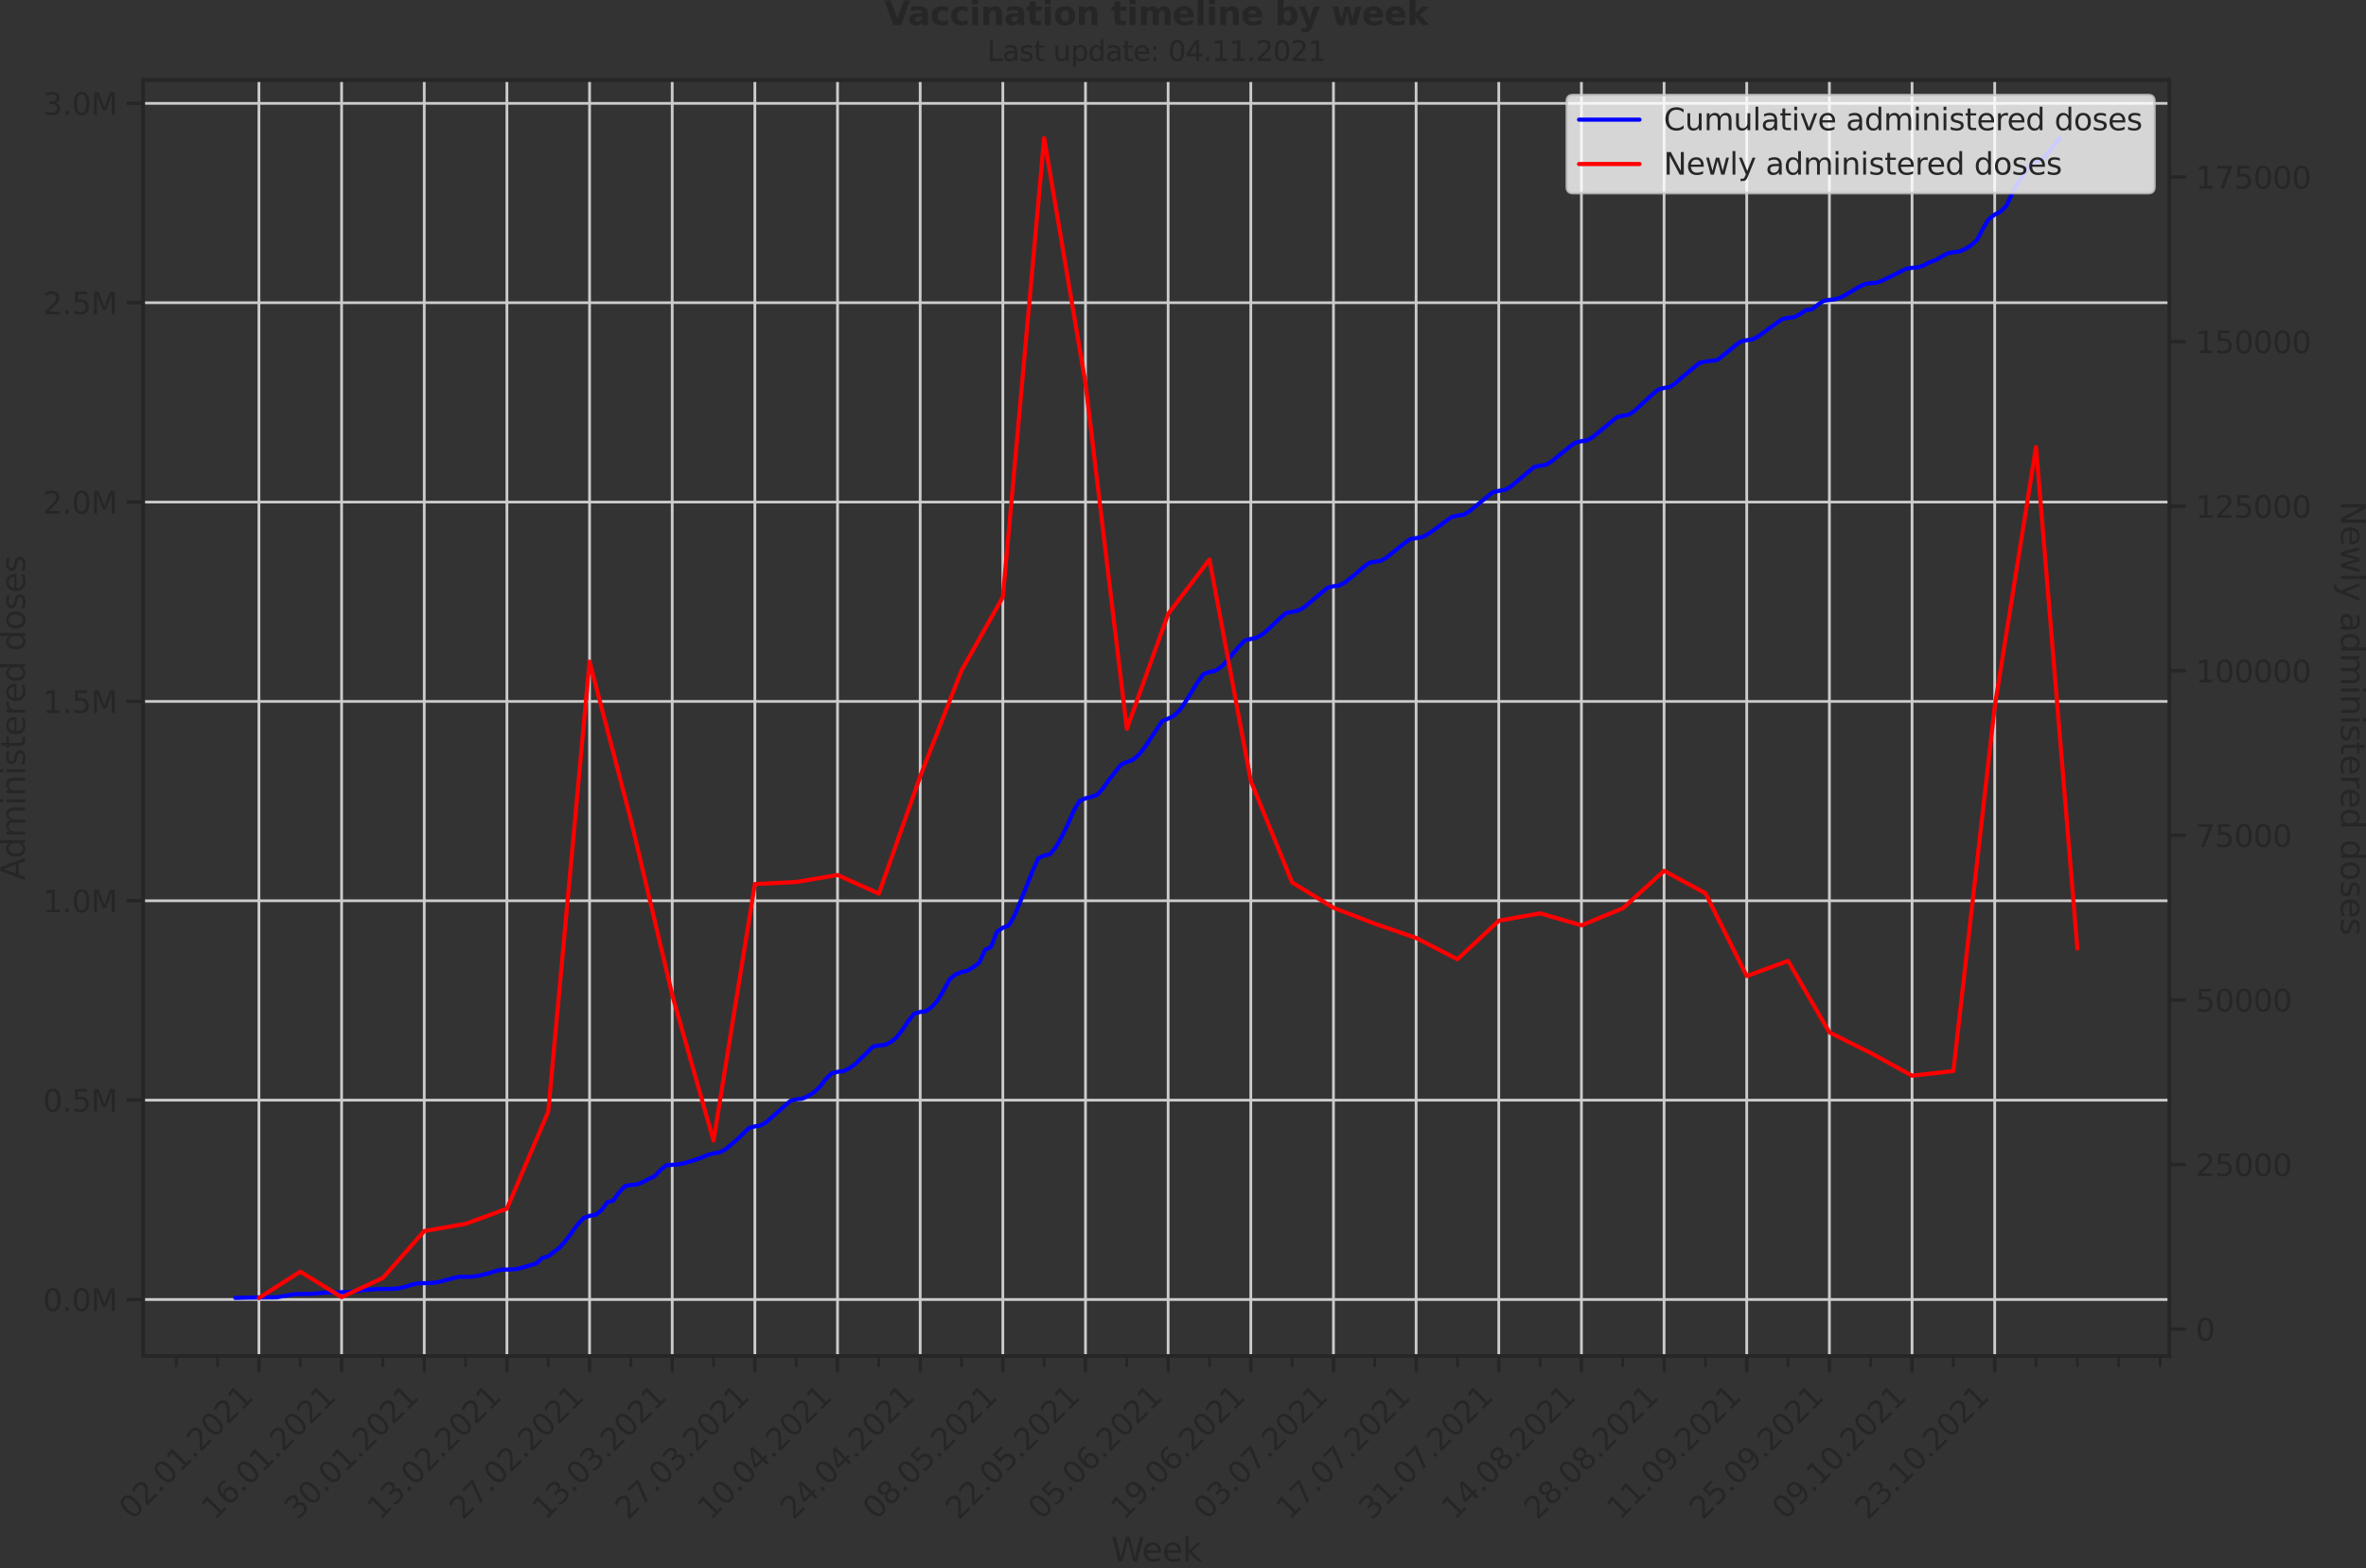 <?xml version="1.0" encoding="utf-8" standalone="no"?>
<!DOCTYPE svg PUBLIC "-//W3C//DTD SVG 1.1//EN"
  "http://www.w3.org/Graphics/SVG/1.1/DTD/svg11.dtd">
<svg height="570.462pt" version="1.1" viewBox="0 0 860.645 570.462" width="860.645pt" xmlns="http://www.w3.org/2000/svg" xmlns:xlink="http://www.w3.org/1999/xlink">
 <rect x="0" y="0" width="860.645" height="570.462" fill="#333333" stroke="none"/>
 <defs>
  <style type="text/css">*{stroke-linecap:butt;stroke-linejoin:round;}</style>
 </defs>
 <g id="figure_1">
  <g id="patch_1">
   <path d="M 0 570.462 
L 860.645 570.462 
L 860.645 0 
L 0 0 
z
" style="fill:none;"/>
  </g>
  <g id="axes_1">
   <g id="patch_2">
    <path d="M 52.098 493.286 
L 789.153 493.286 
L 789.153 29.118 
L 52.098 29.118 
z
" style="fill:none;"/>
   </g>
   <g id="matplotlib.axis_1">
    <g id="xtick_1">
     <g id="line2d_1">
      <path clip-path="url(#p17ed229084)" d="M 94.191 493.286 
L 94.191 29.118 
" style="fill:none;stroke:#cccccc;stroke-linecap:round;"/>
     </g>
     <g id="line2d_2">
      <defs>
       <path d="M 0 0 
L 0 6 
" id="m92a99f0c15" style="stroke:#262626;stroke-width:1.25;"/>
      </defs>
      <g>
       <use style="fill:#262626;stroke:#262626;stroke-width:1.25;" x="94.191" xlink:href="#m92a99f0c15" y="493.286"/>
      </g>
     </g>
     <g id="text_1">
      <!-- 02.01.2021 -->
      <g style="fill:#262626;" transform="translate(48.038 553.231)rotate(-45)scale(0.11 -0.11)">
       <defs>
        <path d="M 2034 4250 
Q 1547 4250 1301 3770 
Q 1056 3291 1056 2328 
Q 1056 1369 1301 889 
Q 1547 409 2034 409 
Q 2525 409 2770 889 
Q 3016 1369 3016 2328 
Q 3016 3291 2770 3770 
Q 2525 4250 2034 4250 
z
M 2034 4750 
Q 2819 4750 3233 4129 
Q 3647 3509 3647 2328 
Q 3647 1150 3233 529 
Q 2819 -91 2034 -91 
Q 1250 -91 836 529 
Q 422 1150 422 2328 
Q 422 3509 836 4129 
Q 1250 4750 2034 4750 
z
" id="DejaVuSans-30" transform="scale(0.016)"/>
        <path d="M 1228 531 
L 3431 531 
L 3431 0 
L 469 0 
L 469 531 
Q 828 903 1448 1529 
Q 2069 2156 2228 2338 
Q 2531 2678 2651 2914 
Q 2772 3150 2772 3378 
Q 2772 3750 2511 3984 
Q 2250 4219 1831 4219 
Q 1534 4219 1204 4116 
Q 875 4013 500 3803 
L 500 4441 
Q 881 4594 1212 4672 
Q 1544 4750 1819 4750 
Q 2544 4750 2975 4387 
Q 3406 4025 3406 3419 
Q 3406 3131 3298 2873 
Q 3191 2616 2906 2266 
Q 2828 2175 2409 1742 
Q 1991 1309 1228 531 
z
" id="DejaVuSans-32" transform="scale(0.016)"/>
        <path d="M 684 794 
L 1344 794 
L 1344 0 
L 684 0 
L 684 794 
z
" id="DejaVuSans-2e" transform="scale(0.016)"/>
        <path d="M 794 531 
L 1825 531 
L 1825 4091 
L 703 3866 
L 703 4441 
L 1819 4666 
L 2450 4666 
L 2450 531 
L 3481 531 
L 3481 0 
L 794 0 
L 794 531 
z
" id="DejaVuSans-31" transform="scale(0.016)"/>
       </defs>
       <use xlink:href="#DejaVuSans-30"/>
       <use x="63.623" xlink:href="#DejaVuSans-32"/>
       <use x="127.246" xlink:href="#DejaVuSans-2e"/>
       <use x="159.033" xlink:href="#DejaVuSans-30"/>
       <use x="222.656" xlink:href="#DejaVuSans-31"/>
       <use x="286.279" xlink:href="#DejaVuSans-2e"/>
       <use x="318.066" xlink:href="#DejaVuSans-32"/>
       <use x="381.689" xlink:href="#DejaVuSans-30"/>
       <use x="445.312" xlink:href="#DejaVuSans-32"/>
       <use x="508.936" xlink:href="#DejaVuSans-31"/>
      </g>
     </g>
    </g>
    <g id="xtick_2">
     <g id="line2d_3">
      <path clip-path="url(#p17ed229084)" d="M 124.257 493.286 
L 124.257 29.118 
" style="fill:none;stroke:#cccccc;stroke-linecap:round;"/>
     </g>
     <g id="line2d_4">
      <g>
       <use style="fill:#262626;stroke:#262626;stroke-width:1.25;" x="124.257" xlink:href="#m92a99f0c15" y="493.286"/>
      </g>
     </g>
     <g id="text_2">
      <!-- 16.01.2021 -->
      <g style="fill:#262626;" transform="translate(78.105 553.231)rotate(-45)scale(0.11 -0.11)">
       <defs>
        <path d="M 2113 2584 
Q 1688 2584 1439 2293 
Q 1191 2003 1191 1497 
Q 1191 994 1439 701 
Q 1688 409 2113 409 
Q 2538 409 2786 701 
Q 3034 994 3034 1497 
Q 3034 2003 2786 2293 
Q 2538 2584 2113 2584 
z
M 3366 4563 
L 3366 3988 
Q 3128 4100 2886 4159 
Q 2644 4219 2406 4219 
Q 1781 4219 1451 3797 
Q 1122 3375 1075 2522 
Q 1259 2794 1537 2939 
Q 1816 3084 2150 3084 
Q 2853 3084 3261 2657 
Q 3669 2231 3669 1497 
Q 3669 778 3244 343 
Q 2819 -91 2113 -91 
Q 1303 -91 875 529 
Q 447 1150 447 2328 
Q 447 3434 972 4092 
Q 1497 4750 2381 4750 
Q 2619 4750 2861 4703 
Q 3103 4656 3366 4563 
z
" id="DejaVuSans-36" transform="scale(0.016)"/>
       </defs>
       <use xlink:href="#DejaVuSans-31"/>
       <use x="63.623" xlink:href="#DejaVuSans-36"/>
       <use x="127.246" xlink:href="#DejaVuSans-2e"/>
       <use x="159.033" xlink:href="#DejaVuSans-30"/>
       <use x="222.656" xlink:href="#DejaVuSans-31"/>
       <use x="286.279" xlink:href="#DejaVuSans-2e"/>
       <use x="318.066" xlink:href="#DejaVuSans-32"/>
       <use x="381.689" xlink:href="#DejaVuSans-30"/>
       <use x="445.312" xlink:href="#DejaVuSans-32"/>
       <use x="508.936" xlink:href="#DejaVuSans-31"/>
      </g>
     </g>
    </g>
    <g id="xtick_3">
     <g id="line2d_5">
      <path clip-path="url(#p17ed229084)" d="M 154.324 493.286 
L 154.324 29.118 
" style="fill:none;stroke:#cccccc;stroke-linecap:round;"/>
     </g>
     <g id="line2d_6">
      <g>
       <use style="fill:#262626;stroke:#262626;stroke-width:1.25;" x="154.324" xlink:href="#m92a99f0c15" y="493.286"/>
      </g>
     </g>
     <g id="text_3">
      <!-- 30.01.2021 -->
      <g style="fill:#262626;" transform="translate(108.171 553.231)rotate(-45)scale(0.11 -0.11)">
       <defs>
        <path d="M 2597 2516 
Q 3050 2419 3304 2112 
Q 3559 1806 3559 1356 
Q 3559 666 3084 287 
Q 2609 -91 1734 -91 
Q 1441 -91 1130 -33 
Q 819 25 488 141 
L 488 750 
Q 750 597 1062 519 
Q 1375 441 1716 441 
Q 2309 441 2620 675 
Q 2931 909 2931 1356 
Q 2931 1769 2642 2001 
Q 2353 2234 1838 2234 
L 1294 2234 
L 1294 2753 
L 1863 2753 
Q 2328 2753 2575 2939 
Q 2822 3125 2822 3475 
Q 2822 3834 2567 4026 
Q 2313 4219 1838 4219 
Q 1578 4219 1281 4162 
Q 984 4106 628 3988 
L 628 4550 
Q 988 4650 1302 4700 
Q 1616 4750 1894 4750 
Q 2613 4750 3031 4423 
Q 3450 4097 3450 3541 
Q 3450 3153 3228 2886 
Q 3006 2619 2597 2516 
z
" id="DejaVuSans-33" transform="scale(0.016)"/>
       </defs>
       <use xlink:href="#DejaVuSans-33"/>
       <use x="63.623" xlink:href="#DejaVuSans-30"/>
       <use x="127.246" xlink:href="#DejaVuSans-2e"/>
       <use x="159.033" xlink:href="#DejaVuSans-30"/>
       <use x="222.656" xlink:href="#DejaVuSans-31"/>
       <use x="286.279" xlink:href="#DejaVuSans-2e"/>
       <use x="318.066" xlink:href="#DejaVuSans-32"/>
       <use x="381.689" xlink:href="#DejaVuSans-30"/>
       <use x="445.312" xlink:href="#DejaVuSans-32"/>
       <use x="508.936" xlink:href="#DejaVuSans-31"/>
      </g>
     </g>
    </g>
    <g id="xtick_4">
     <g id="line2d_7">
      <path clip-path="url(#p17ed229084)" d="M 184.39 493.286 
L 184.39 29.118 
" style="fill:none;stroke:#cccccc;stroke-linecap:round;"/>
     </g>
     <g id="line2d_8">
      <g>
       <use style="fill:#262626;stroke:#262626;stroke-width:1.25;" x="184.39" xlink:href="#m92a99f0c15" y="493.286"/>
      </g>
     </g>
     <g id="text_4">
      <!-- 13.02.2021 -->
      <g style="fill:#262626;" transform="translate(138.237 553.231)rotate(-45)scale(0.11 -0.11)">
       <use xlink:href="#DejaVuSans-31"/>
       <use x="63.623" xlink:href="#DejaVuSans-33"/>
       <use x="127.246" xlink:href="#DejaVuSans-2e"/>
       <use x="159.033" xlink:href="#DejaVuSans-30"/>
       <use x="222.656" xlink:href="#DejaVuSans-32"/>
       <use x="286.279" xlink:href="#DejaVuSans-2e"/>
       <use x="318.066" xlink:href="#DejaVuSans-32"/>
       <use x="381.689" xlink:href="#DejaVuSans-30"/>
       <use x="445.312" xlink:href="#DejaVuSans-32"/>
       <use x="508.936" xlink:href="#DejaVuSans-31"/>
      </g>
     </g>
    </g>
    <g id="xtick_5">
     <g id="line2d_9">
      <path clip-path="url(#p17ed229084)" d="M 214.456 493.286 
L 214.456 29.118 
" style="fill:none;stroke:#cccccc;stroke-linecap:round;"/>
     </g>
     <g id="line2d_10">
      <g>
       <use style="fill:#262626;stroke:#262626;stroke-width:1.25;" x="214.456" xlink:href="#m92a99f0c15" y="493.286"/>
      </g>
     </g>
     <g id="text_5">
      <!-- 27.02.2021 -->
      <g style="fill:#262626;" transform="translate(168.304 553.231)rotate(-45)scale(0.11 -0.11)">
       <defs>
        <path d="M 525 4666 
L 3525 4666 
L 3525 4397 
L 1831 0 
L 1172 0 
L 2766 4134 
L 525 4134 
L 525 4666 
z
" id="DejaVuSans-37" transform="scale(0.016)"/>
       </defs>
       <use xlink:href="#DejaVuSans-32"/>
       <use x="63.623" xlink:href="#DejaVuSans-37"/>
       <use x="127.246" xlink:href="#DejaVuSans-2e"/>
       <use x="159.033" xlink:href="#DejaVuSans-30"/>
       <use x="222.656" xlink:href="#DejaVuSans-32"/>
       <use x="286.279" xlink:href="#DejaVuSans-2e"/>
       <use x="318.066" xlink:href="#DejaVuSans-32"/>
       <use x="381.689" xlink:href="#DejaVuSans-30"/>
       <use x="445.312" xlink:href="#DejaVuSans-32"/>
       <use x="508.936" xlink:href="#DejaVuSans-31"/>
      </g>
     </g>
    </g>
    <g id="xtick_6">
     <g id="line2d_11">
      <path clip-path="url(#p17ed229084)" d="M 244.523 493.286 
L 244.523 29.118 
" style="fill:none;stroke:#cccccc;stroke-linecap:round;"/>
     </g>
     <g id="line2d_12">
      <g>
       <use style="fill:#262626;stroke:#262626;stroke-width:1.25;" x="244.523" xlink:href="#m92a99f0c15" y="493.286"/>
      </g>
     </g>
     <g id="text_6">
      <!-- 13.03.2021 -->
      <g style="fill:#262626;" transform="translate(198.37 553.231)rotate(-45)scale(0.11 -0.11)">
       <use xlink:href="#DejaVuSans-31"/>
       <use x="63.623" xlink:href="#DejaVuSans-33"/>
       <use x="127.246" xlink:href="#DejaVuSans-2e"/>
       <use x="159.033" xlink:href="#DejaVuSans-30"/>
       <use x="222.656" xlink:href="#DejaVuSans-33"/>
       <use x="286.279" xlink:href="#DejaVuSans-2e"/>
       <use x="318.066" xlink:href="#DejaVuSans-32"/>
       <use x="381.689" xlink:href="#DejaVuSans-30"/>
       <use x="445.312" xlink:href="#DejaVuSans-32"/>
       <use x="508.936" xlink:href="#DejaVuSans-31"/>
      </g>
     </g>
    </g>
    <g id="xtick_7">
     <g id="line2d_13">
      <path clip-path="url(#p17ed229084)" d="M 274.589 493.286 
L 274.589 29.118 
" style="fill:none;stroke:#cccccc;stroke-linecap:round;"/>
     </g>
     <g id="line2d_14">
      <g>
       <use style="fill:#262626;stroke:#262626;stroke-width:1.25;" x="274.589" xlink:href="#m92a99f0c15" y="493.286"/>
      </g>
     </g>
     <g id="text_7">
      <!-- 27.03.2021 -->
      <g style="fill:#262626;" transform="translate(228.436 553.231)rotate(-45)scale(0.11 -0.11)">
       <use xlink:href="#DejaVuSans-32"/>
       <use x="63.623" xlink:href="#DejaVuSans-37"/>
       <use x="127.246" xlink:href="#DejaVuSans-2e"/>
       <use x="159.033" xlink:href="#DejaVuSans-30"/>
       <use x="222.656" xlink:href="#DejaVuSans-33"/>
       <use x="286.279" xlink:href="#DejaVuSans-2e"/>
       <use x="318.066" xlink:href="#DejaVuSans-32"/>
       <use x="381.689" xlink:href="#DejaVuSans-30"/>
       <use x="445.312" xlink:href="#DejaVuSans-32"/>
       <use x="508.936" xlink:href="#DejaVuSans-31"/>
      </g>
     </g>
    </g>
    <g id="xtick_8">
     <g id="line2d_15">
      <path clip-path="url(#p17ed229084)" d="M 304.655 493.286 
L 304.655 29.118 
" style="fill:none;stroke:#cccccc;stroke-linecap:round;"/>
     </g>
     <g id="line2d_16">
      <g>
       <use style="fill:#262626;stroke:#262626;stroke-width:1.25;" x="304.655" xlink:href="#m92a99f0c15" y="493.286"/>
      </g>
     </g>
     <g id="text_8">
      <!-- 10.04.2021 -->
      <g style="fill:#262626;" transform="translate(258.503 553.231)rotate(-45)scale(0.11 -0.11)">
       <defs>
        <path d="M 2419 4116 
L 825 1625 
L 2419 1625 
L 2419 4116 
z
M 2253 4666 
L 3047 4666 
L 3047 1625 
L 3713 1625 
L 3713 1100 
L 3047 1100 
L 3047 0 
L 2419 0 
L 2419 1100 
L 313 1100 
L 313 1709 
L 2253 4666 
z
" id="DejaVuSans-34" transform="scale(0.016)"/>
       </defs>
       <use xlink:href="#DejaVuSans-31"/>
       <use x="63.623" xlink:href="#DejaVuSans-30"/>
       <use x="127.246" xlink:href="#DejaVuSans-2e"/>
       <use x="159.033" xlink:href="#DejaVuSans-30"/>
       <use x="222.656" xlink:href="#DejaVuSans-34"/>
       <use x="286.279" xlink:href="#DejaVuSans-2e"/>
       <use x="318.066" xlink:href="#DejaVuSans-32"/>
       <use x="381.689" xlink:href="#DejaVuSans-30"/>
       <use x="445.312" xlink:href="#DejaVuSans-32"/>
       <use x="508.936" xlink:href="#DejaVuSans-31"/>
      </g>
     </g>
    </g>
    <g id="xtick_9">
     <g id="line2d_17">
      <path clip-path="url(#p17ed229084)" d="M 334.722 493.286 
L 334.722 29.118 
" style="fill:none;stroke:#cccccc;stroke-linecap:round;"/>
     </g>
     <g id="line2d_18">
      <g>
       <use style="fill:#262626;stroke:#262626;stroke-width:1.25;" x="334.722" xlink:href="#m92a99f0c15" y="493.286"/>
      </g>
     </g>
     <g id="text_9">
      <!-- 24.04.2021 -->
      <g style="fill:#262626;" transform="translate(288.569 553.231)rotate(-45)scale(0.11 -0.11)">
       <use xlink:href="#DejaVuSans-32"/>
       <use x="63.623" xlink:href="#DejaVuSans-34"/>
       <use x="127.246" xlink:href="#DejaVuSans-2e"/>
       <use x="159.033" xlink:href="#DejaVuSans-30"/>
       <use x="222.656" xlink:href="#DejaVuSans-34"/>
       <use x="286.279" xlink:href="#DejaVuSans-2e"/>
       <use x="318.066" xlink:href="#DejaVuSans-32"/>
       <use x="381.689" xlink:href="#DejaVuSans-30"/>
       <use x="445.312" xlink:href="#DejaVuSans-32"/>
       <use x="508.936" xlink:href="#DejaVuSans-31"/>
      </g>
     </g>
    </g>
    <g id="xtick_10">
     <g id="line2d_19">
      <path clip-path="url(#p17ed229084)" d="M 364.788 493.286 
L 364.788 29.118 
" style="fill:none;stroke:#cccccc;stroke-linecap:round;"/>
     </g>
     <g id="line2d_20">
      <g>
       <use style="fill:#262626;stroke:#262626;stroke-width:1.25;" x="364.788" xlink:href="#m92a99f0c15" y="493.286"/>
      </g>
     </g>
     <g id="text_10">
      <!-- 08.05.2021 -->
      <g style="fill:#262626;" transform="translate(318.635 553.231)rotate(-45)scale(0.11 -0.11)">
       <defs>
        <path d="M 2034 2216 
Q 1584 2216 1326 1975 
Q 1069 1734 1069 1313 
Q 1069 891 1326 650 
Q 1584 409 2034 409 
Q 2484 409 2743 651 
Q 3003 894 3003 1313 
Q 3003 1734 2745 1975 
Q 2488 2216 2034 2216 
z
M 1403 2484 
Q 997 2584 770 2862 
Q 544 3141 544 3541 
Q 544 4100 942 4425 
Q 1341 4750 2034 4750 
Q 2731 4750 3128 4425 
Q 3525 4100 3525 3541 
Q 3525 3141 3298 2862 
Q 3072 2584 2669 2484 
Q 3125 2378 3379 2068 
Q 3634 1759 3634 1313 
Q 3634 634 3220 271 
Q 2806 -91 2034 -91 
Q 1263 -91 848 271 
Q 434 634 434 1313 
Q 434 1759 690 2068 
Q 947 2378 1403 2484 
z
M 1172 3481 
Q 1172 3119 1398 2916 
Q 1625 2713 2034 2713 
Q 2441 2713 2670 2916 
Q 2900 3119 2900 3481 
Q 2900 3844 2670 4047 
Q 2441 4250 2034 4250 
Q 1625 4250 1398 4047 
Q 1172 3844 1172 3481 
z
" id="DejaVuSans-38" transform="scale(0.016)"/>
        <path d="M 691 4666 
L 3169 4666 
L 3169 4134 
L 1269 4134 
L 1269 2991 
Q 1406 3038 1543 3061 
Q 1681 3084 1819 3084 
Q 2600 3084 3056 2656 
Q 3513 2228 3513 1497 
Q 3513 744 3044 326 
Q 2575 -91 1722 -91 
Q 1428 -91 1123 -41 
Q 819 9 494 109 
L 494 744 
Q 775 591 1075 516 
Q 1375 441 1709 441 
Q 2250 441 2565 725 
Q 2881 1009 2881 1497 
Q 2881 1984 2565 2268 
Q 2250 2553 1709 2553 
Q 1456 2553 1204 2497 
Q 953 2441 691 2322 
L 691 4666 
z
" id="DejaVuSans-35" transform="scale(0.016)"/>
       </defs>
       <use xlink:href="#DejaVuSans-30"/>
       <use x="63.623" xlink:href="#DejaVuSans-38"/>
       <use x="127.246" xlink:href="#DejaVuSans-2e"/>
       <use x="159.033" xlink:href="#DejaVuSans-30"/>
       <use x="222.656" xlink:href="#DejaVuSans-35"/>
       <use x="286.279" xlink:href="#DejaVuSans-2e"/>
       <use x="318.066" xlink:href="#DejaVuSans-32"/>
       <use x="381.689" xlink:href="#DejaVuSans-30"/>
       <use x="445.312" xlink:href="#DejaVuSans-32"/>
       <use x="508.936" xlink:href="#DejaVuSans-31"/>
      </g>
     </g>
    </g>
    <g id="xtick_11">
     <g id="line2d_21">
      <path clip-path="url(#p17ed229084)" d="M 394.854 493.286 
L 394.854 29.118 
" style="fill:none;stroke:#cccccc;stroke-linecap:round;"/>
     </g>
     <g id="line2d_22">
      <g>
       <use style="fill:#262626;stroke:#262626;stroke-width:1.25;" x="394.854" xlink:href="#m92a99f0c15" y="493.286"/>
      </g>
     </g>
     <g id="text_11">
      <!-- 22.05.2021 -->
      <g style="fill:#262626;" transform="translate(348.702 553.231)rotate(-45)scale(0.11 -0.11)">
       <use xlink:href="#DejaVuSans-32"/>
       <use x="63.623" xlink:href="#DejaVuSans-32"/>
       <use x="127.246" xlink:href="#DejaVuSans-2e"/>
       <use x="159.033" xlink:href="#DejaVuSans-30"/>
       <use x="222.656" xlink:href="#DejaVuSans-35"/>
       <use x="286.279" xlink:href="#DejaVuSans-2e"/>
       <use x="318.066" xlink:href="#DejaVuSans-32"/>
       <use x="381.689" xlink:href="#DejaVuSans-30"/>
       <use x="445.312" xlink:href="#DejaVuSans-32"/>
       <use x="508.936" xlink:href="#DejaVuSans-31"/>
      </g>
     </g>
    </g>
    <g id="xtick_12">
     <g id="line2d_23">
      <path clip-path="url(#p17ed229084)" d="M 424.921 493.286 
L 424.921 29.118 
" style="fill:none;stroke:#cccccc;stroke-linecap:round;"/>
     </g>
     <g id="line2d_24">
      <g>
       <use style="fill:#262626;stroke:#262626;stroke-width:1.25;" x="424.921" xlink:href="#m92a99f0c15" y="493.286"/>
      </g>
     </g>
     <g id="text_12">
      <!-- 05.06.2021 -->
      <g style="fill:#262626;" transform="translate(378.768 553.231)rotate(-45)scale(0.11 -0.11)">
       <use xlink:href="#DejaVuSans-30"/>
       <use x="63.623" xlink:href="#DejaVuSans-35"/>
       <use x="127.246" xlink:href="#DejaVuSans-2e"/>
       <use x="159.033" xlink:href="#DejaVuSans-30"/>
       <use x="222.656" xlink:href="#DejaVuSans-36"/>
       <use x="286.279" xlink:href="#DejaVuSans-2e"/>
       <use x="318.066" xlink:href="#DejaVuSans-32"/>
       <use x="381.689" xlink:href="#DejaVuSans-30"/>
       <use x="445.312" xlink:href="#DejaVuSans-32"/>
       <use x="508.936" xlink:href="#DejaVuSans-31"/>
      </g>
     </g>
    </g>
    <g id="xtick_13">
     <g id="line2d_25">
      <path clip-path="url(#p17ed229084)" d="M 454.987 493.286 
L 454.987 29.118 
" style="fill:none;stroke:#cccccc;stroke-linecap:round;"/>
     </g>
     <g id="line2d_26">
      <g>
       <use style="fill:#262626;stroke:#262626;stroke-width:1.25;" x="454.987" xlink:href="#m92a99f0c15" y="493.286"/>
      </g>
     </g>
     <g id="text_13">
      <!-- 19.06.2021 -->
      <g style="fill:#262626;" transform="translate(408.834 553.231)rotate(-45)scale(0.11 -0.11)">
       <defs>
        <path d="M 703 97 
L 703 672 
Q 941 559 1184 500 
Q 1428 441 1663 441 
Q 2288 441 2617 861 
Q 2947 1281 2994 2138 
Q 2813 1869 2534 1725 
Q 2256 1581 1919 1581 
Q 1219 1581 811 2004 
Q 403 2428 403 3163 
Q 403 3881 828 4315 
Q 1253 4750 1959 4750 
Q 2769 4750 3195 4129 
Q 3622 3509 3622 2328 
Q 3622 1225 3098 567 
Q 2575 -91 1691 -91 
Q 1453 -91 1209 -44 
Q 966 3 703 97 
z
M 1959 2075 
Q 2384 2075 2632 2365 
Q 2881 2656 2881 3163 
Q 2881 3666 2632 3958 
Q 2384 4250 1959 4250 
Q 1534 4250 1286 3958 
Q 1038 3666 1038 3163 
Q 1038 2656 1286 2365 
Q 1534 2075 1959 2075 
z
" id="DejaVuSans-39" transform="scale(0.016)"/>
       </defs>
       <use xlink:href="#DejaVuSans-31"/>
       <use x="63.623" xlink:href="#DejaVuSans-39"/>
       <use x="127.246" xlink:href="#DejaVuSans-2e"/>
       <use x="159.033" xlink:href="#DejaVuSans-30"/>
       <use x="222.656" xlink:href="#DejaVuSans-36"/>
       <use x="286.279" xlink:href="#DejaVuSans-2e"/>
       <use x="318.066" xlink:href="#DejaVuSans-32"/>
       <use x="381.689" xlink:href="#DejaVuSans-30"/>
       <use x="445.312" xlink:href="#DejaVuSans-32"/>
       <use x="508.936" xlink:href="#DejaVuSans-31"/>
      </g>
     </g>
    </g>
    <g id="xtick_14">
     <g id="line2d_27">
      <path clip-path="url(#p17ed229084)" d="M 485.053 493.286 
L 485.053 29.118 
" style="fill:none;stroke:#cccccc;stroke-linecap:round;"/>
     </g>
     <g id="line2d_28">
      <g>
       <use style="fill:#262626;stroke:#262626;stroke-width:1.25;" x="485.053" xlink:href="#m92a99f0c15" y="493.286"/>
      </g>
     </g>
     <g id="text_14">
      <!-- 03.07.2021 -->
      <g style="fill:#262626;" transform="translate(438.901 553.231)rotate(-45)scale(0.11 -0.11)">
       <use xlink:href="#DejaVuSans-30"/>
       <use x="63.623" xlink:href="#DejaVuSans-33"/>
       <use x="127.246" xlink:href="#DejaVuSans-2e"/>
       <use x="159.033" xlink:href="#DejaVuSans-30"/>
       <use x="222.656" xlink:href="#DejaVuSans-37"/>
       <use x="286.279" xlink:href="#DejaVuSans-2e"/>
       <use x="318.066" xlink:href="#DejaVuSans-32"/>
       <use x="381.689" xlink:href="#DejaVuSans-30"/>
       <use x="445.312" xlink:href="#DejaVuSans-32"/>
       <use x="508.936" xlink:href="#DejaVuSans-31"/>
      </g>
     </g>
    </g>
    <g id="xtick_15">
     <g id="line2d_29">
      <path clip-path="url(#p17ed229084)" d="M 515.12 493.286 
L 515.12 29.118 
" style="fill:none;stroke:#cccccc;stroke-linecap:round;"/>
     </g>
     <g id="line2d_30">
      <g>
       <use style="fill:#262626;stroke:#262626;stroke-width:1.25;" x="515.12" xlink:href="#m92a99f0c15" y="493.286"/>
      </g>
     </g>
     <g id="text_15">
      <!-- 17.07.2021 -->
      <g style="fill:#262626;" transform="translate(468.967 553.231)rotate(-45)scale(0.11 -0.11)">
       <use xlink:href="#DejaVuSans-31"/>
       <use x="63.623" xlink:href="#DejaVuSans-37"/>
       <use x="127.246" xlink:href="#DejaVuSans-2e"/>
       <use x="159.033" xlink:href="#DejaVuSans-30"/>
       <use x="222.656" xlink:href="#DejaVuSans-37"/>
       <use x="286.279" xlink:href="#DejaVuSans-2e"/>
       <use x="318.066" xlink:href="#DejaVuSans-32"/>
       <use x="381.689" xlink:href="#DejaVuSans-30"/>
       <use x="445.312" xlink:href="#DejaVuSans-32"/>
       <use x="508.936" xlink:href="#DejaVuSans-31"/>
      </g>
     </g>
    </g>
    <g id="xtick_16">
     <g id="line2d_31">
      <path clip-path="url(#p17ed229084)" d="M 545.186 493.286 
L 545.186 29.118 
" style="fill:none;stroke:#cccccc;stroke-linecap:round;"/>
     </g>
     <g id="line2d_32">
      <g>
       <use style="fill:#262626;stroke:#262626;stroke-width:1.25;" x="545.186" xlink:href="#m92a99f0c15" y="493.286"/>
      </g>
     </g>
     <g id="text_16">
      <!-- 31.07.2021 -->
      <g style="fill:#262626;" transform="translate(499.034 553.231)rotate(-45)scale(0.11 -0.11)">
       <use xlink:href="#DejaVuSans-33"/>
       <use x="63.623" xlink:href="#DejaVuSans-31"/>
       <use x="127.246" xlink:href="#DejaVuSans-2e"/>
       <use x="159.033" xlink:href="#DejaVuSans-30"/>
       <use x="222.656" xlink:href="#DejaVuSans-37"/>
       <use x="286.279" xlink:href="#DejaVuSans-2e"/>
       <use x="318.066" xlink:href="#DejaVuSans-32"/>
       <use x="381.689" xlink:href="#DejaVuSans-30"/>
       <use x="445.312" xlink:href="#DejaVuSans-32"/>
       <use x="508.936" xlink:href="#DejaVuSans-31"/>
      </g>
     </g>
    </g>
    <g id="xtick_17">
     <g id="line2d_33">
      <path clip-path="url(#p17ed229084)" d="M 575.252 493.286 
L 575.252 29.118 
" style="fill:none;stroke:#cccccc;stroke-linecap:round;"/>
     </g>
     <g id="line2d_34">
      <g>
       <use style="fill:#262626;stroke:#262626;stroke-width:1.25;" x="575.252" xlink:href="#m92a99f0c15" y="493.286"/>
      </g>
     </g>
     <g id="text_17">
      <!-- 14.08.2021 -->
      <g style="fill:#262626;" transform="translate(529.1 553.231)rotate(-45)scale(0.11 -0.11)">
       <use xlink:href="#DejaVuSans-31"/>
       <use x="63.623" xlink:href="#DejaVuSans-34"/>
       <use x="127.246" xlink:href="#DejaVuSans-2e"/>
       <use x="159.033" xlink:href="#DejaVuSans-30"/>
       <use x="222.656" xlink:href="#DejaVuSans-38"/>
       <use x="286.279" xlink:href="#DejaVuSans-2e"/>
       <use x="318.066" xlink:href="#DejaVuSans-32"/>
       <use x="381.689" xlink:href="#DejaVuSans-30"/>
       <use x="445.312" xlink:href="#DejaVuSans-32"/>
       <use x="508.936" xlink:href="#DejaVuSans-31"/>
      </g>
     </g>
    </g>
    <g id="xtick_18">
     <g id="line2d_35">
      <path clip-path="url(#p17ed229084)" d="M 605.319 493.286 
L 605.319 29.118 
" style="fill:none;stroke:#cccccc;stroke-linecap:round;"/>
     </g>
     <g id="line2d_36">
      <g>
       <use style="fill:#262626;stroke:#262626;stroke-width:1.25;" x="605.319" xlink:href="#m92a99f0c15" y="493.286"/>
      </g>
     </g>
     <g id="text_18">
      <!-- 28.08.2021 -->
      <g style="fill:#262626;" transform="translate(559.166 553.231)rotate(-45)scale(0.11 -0.11)">
       <use xlink:href="#DejaVuSans-32"/>
       <use x="63.623" xlink:href="#DejaVuSans-38"/>
       <use x="127.246" xlink:href="#DejaVuSans-2e"/>
       <use x="159.033" xlink:href="#DejaVuSans-30"/>
       <use x="222.656" xlink:href="#DejaVuSans-38"/>
       <use x="286.279" xlink:href="#DejaVuSans-2e"/>
       <use x="318.066" xlink:href="#DejaVuSans-32"/>
       <use x="381.689" xlink:href="#DejaVuSans-30"/>
       <use x="445.312" xlink:href="#DejaVuSans-32"/>
       <use x="508.936" xlink:href="#DejaVuSans-31"/>
      </g>
     </g>
    </g>
    <g id="xtick_19">
     <g id="line2d_37">
      <path clip-path="url(#p17ed229084)" d="M 635.385 493.286 
L 635.385 29.118 
" style="fill:none;stroke:#cccccc;stroke-linecap:round;"/>
     </g>
     <g id="line2d_38">
      <g>
       <use style="fill:#262626;stroke:#262626;stroke-width:1.25;" x="635.385" xlink:href="#m92a99f0c15" y="493.286"/>
      </g>
     </g>
     <g id="text_19">
      <!-- 11.09.2021 -->
      <g style="fill:#262626;" transform="translate(589.233 553.231)rotate(-45)scale(0.11 -0.11)">
       <use xlink:href="#DejaVuSans-31"/>
       <use x="63.623" xlink:href="#DejaVuSans-31"/>
       <use x="127.246" xlink:href="#DejaVuSans-2e"/>
       <use x="159.033" xlink:href="#DejaVuSans-30"/>
       <use x="222.656" xlink:href="#DejaVuSans-39"/>
       <use x="286.279" xlink:href="#DejaVuSans-2e"/>
       <use x="318.066" xlink:href="#DejaVuSans-32"/>
       <use x="381.689" xlink:href="#DejaVuSans-30"/>
       <use x="445.312" xlink:href="#DejaVuSans-32"/>
       <use x="508.936" xlink:href="#DejaVuSans-31"/>
      </g>
     </g>
    </g>
    <g id="xtick_20">
     <g id="line2d_39">
      <path clip-path="url(#p17ed229084)" d="M 665.451 493.286 
L 665.451 29.118 
" style="fill:none;stroke:#cccccc;stroke-linecap:round;"/>
     </g>
     <g id="line2d_40">
      <g>
       <use style="fill:#262626;stroke:#262626;stroke-width:1.25;" x="665.451" xlink:href="#m92a99f0c15" y="493.286"/>
      </g>
     </g>
     <g id="text_20">
      <!-- 25.09.2021 -->
      <g style="fill:#262626;" transform="translate(619.299 553.231)rotate(-45)scale(0.11 -0.11)">
       <use xlink:href="#DejaVuSans-32"/>
       <use x="63.623" xlink:href="#DejaVuSans-35"/>
       <use x="127.246" xlink:href="#DejaVuSans-2e"/>
       <use x="159.033" xlink:href="#DejaVuSans-30"/>
       <use x="222.656" xlink:href="#DejaVuSans-39"/>
       <use x="286.279" xlink:href="#DejaVuSans-2e"/>
       <use x="318.066" xlink:href="#DejaVuSans-32"/>
       <use x="381.689" xlink:href="#DejaVuSans-30"/>
       <use x="445.312" xlink:href="#DejaVuSans-32"/>
       <use x="508.936" xlink:href="#DejaVuSans-31"/>
      </g>
     </g>
    </g>
    <g id="xtick_21">
     <g id="line2d_41">
      <path clip-path="url(#p17ed229084)" d="M 695.518 493.286 
L 695.518 29.118 
" style="fill:none;stroke:#cccccc;stroke-linecap:round;"/>
     </g>
     <g id="line2d_42">
      <g>
       <use style="fill:#262626;stroke:#262626;stroke-width:1.25;" x="695.518" xlink:href="#m92a99f0c15" y="493.286"/>
      </g>
     </g>
     <g id="text_21">
      <!-- 09.10.2021 -->
      <g style="fill:#262626;" transform="translate(649.365 553.231)rotate(-45)scale(0.11 -0.11)">
       <use xlink:href="#DejaVuSans-30"/>
       <use x="63.623" xlink:href="#DejaVuSans-39"/>
       <use x="127.246" xlink:href="#DejaVuSans-2e"/>
       <use x="159.033" xlink:href="#DejaVuSans-31"/>
       <use x="222.656" xlink:href="#DejaVuSans-30"/>
       <use x="286.279" xlink:href="#DejaVuSans-2e"/>
       <use x="318.066" xlink:href="#DejaVuSans-32"/>
       <use x="381.689" xlink:href="#DejaVuSans-30"/>
       <use x="445.312" xlink:href="#DejaVuSans-32"/>
       <use x="508.936" xlink:href="#DejaVuSans-31"/>
      </g>
     </g>
    </g>
    <g id="xtick_22">
     <g id="line2d_43">
      <path clip-path="url(#p17ed229084)" d="M 725.584 493.286 
L 725.584 29.118 
" style="fill:none;stroke:#cccccc;stroke-linecap:round;"/>
     </g>
     <g id="line2d_44">
      <g>
       <use style="fill:#262626;stroke:#262626;stroke-width:1.25;" x="725.584" xlink:href="#m92a99f0c15" y="493.286"/>
      </g>
     </g>
     <g id="text_22">
      <!-- 23.10.2021 -->
      <g style="fill:#262626;" transform="translate(679.432 553.231)rotate(-45)scale(0.11 -0.11)">
       <use xlink:href="#DejaVuSans-32"/>
       <use x="63.623" xlink:href="#DejaVuSans-33"/>
       <use x="127.246" xlink:href="#DejaVuSans-2e"/>
       <use x="159.033" xlink:href="#DejaVuSans-31"/>
       <use x="222.656" xlink:href="#DejaVuSans-30"/>
       <use x="286.279" xlink:href="#DejaVuSans-2e"/>
       <use x="318.066" xlink:href="#DejaVuSans-32"/>
       <use x="381.689" xlink:href="#DejaVuSans-30"/>
       <use x="445.312" xlink:href="#DejaVuSans-32"/>
       <use x="508.936" xlink:href="#DejaVuSans-31"/>
      </g>
     </g>
    </g>
    <g id="xtick_23">
     <g id="line2d_45">
      <defs>
       <path d="M 0 0 
L 0 4 
" id="m4f3579345d" style="stroke:#262626;"/>
      </defs>
      <g>
       <use style="fill:#262626;stroke:#262626;" x="64.125" xlink:href="#m4f3579345d" y="493.286"/>
      </g>
     </g>
    </g>
    <g id="xtick_24">
     <g id="line2d_46">
      <g>
       <use style="fill:#262626;stroke:#262626;" x="79.158" xlink:href="#m4f3579345d" y="493.286"/>
      </g>
     </g>
    </g>
    <g id="xtick_25">
     <g id="line2d_47">
      <g>
       <use style="fill:#262626;stroke:#262626;" x="109.224" xlink:href="#m4f3579345d" y="493.286"/>
      </g>
     </g>
    </g>
    <g id="xtick_26">
     <g id="line2d_48">
      <g>
       <use style="fill:#262626;stroke:#262626;" x="139.29" xlink:href="#m4f3579345d" y="493.286"/>
      </g>
     </g>
    </g>
    <g id="xtick_27">
     <g id="line2d_49">
      <g>
       <use style="fill:#262626;stroke:#262626;" x="169.357" xlink:href="#m4f3579345d" y="493.286"/>
      </g>
     </g>
    </g>
    <g id="xtick_28">
     <g id="line2d_50">
      <g>
       <use style="fill:#262626;stroke:#262626;" x="199.423" xlink:href="#m4f3579345d" y="493.286"/>
      </g>
     </g>
    </g>
    <g id="xtick_29">
     <g id="line2d_51">
      <g>
       <use style="fill:#262626;stroke:#262626;" x="229.49" xlink:href="#m4f3579345d" y="493.286"/>
      </g>
     </g>
    </g>
    <g id="xtick_30">
     <g id="line2d_52">
      <g>
       <use style="fill:#262626;stroke:#262626;" x="259.556" xlink:href="#m4f3579345d" y="493.286"/>
      </g>
     </g>
    </g>
    <g id="xtick_31">
     <g id="line2d_53">
      <g>
       <use style="fill:#262626;stroke:#262626;" x="289.622" xlink:href="#m4f3579345d" y="493.286"/>
      </g>
     </g>
    </g>
    <g id="xtick_32">
     <g id="line2d_54">
      <g>
       <use style="fill:#262626;stroke:#262626;" x="319.689" xlink:href="#m4f3579345d" y="493.286"/>
      </g>
     </g>
    </g>
    <g id="xtick_33">
     <g id="line2d_55">
      <g>
       <use style="fill:#262626;stroke:#262626;" x="349.755" xlink:href="#m4f3579345d" y="493.286"/>
      </g>
     </g>
    </g>
    <g id="xtick_34">
     <g id="line2d_56">
      <g>
       <use style="fill:#262626;stroke:#262626;" x="379.821" xlink:href="#m4f3579345d" y="493.286"/>
      </g>
     </g>
    </g>
    <g id="xtick_35">
     <g id="line2d_57">
      <g>
       <use style="fill:#262626;stroke:#262626;" x="409.888" xlink:href="#m4f3579345d" y="493.286"/>
      </g>
     </g>
    </g>
    <g id="xtick_36">
     <g id="line2d_58">
      <g>
       <use style="fill:#262626;stroke:#262626;" x="439.954" xlink:href="#m4f3579345d" y="493.286"/>
      </g>
     </g>
    </g>
    <g id="xtick_37">
     <g id="line2d_59">
      <g>
       <use style="fill:#262626;stroke:#262626;" x="470.02" xlink:href="#m4f3579345d" y="493.286"/>
      </g>
     </g>
    </g>
    <g id="xtick_38">
     <g id="line2d_60">
      <g>
       <use style="fill:#262626;stroke:#262626;" x="500.087" xlink:href="#m4f3579345d" y="493.286"/>
      </g>
     </g>
    </g>
    <g id="xtick_39">
     <g id="line2d_61">
      <g>
       <use style="fill:#262626;stroke:#262626;" x="530.153" xlink:href="#m4f3579345d" y="493.286"/>
      </g>
     </g>
    </g>
    <g id="xtick_40">
     <g id="line2d_62">
      <g>
       <use style="fill:#262626;stroke:#262626;" x="560.219" xlink:href="#m4f3579345d" y="493.286"/>
      </g>
     </g>
    </g>
    <g id="xtick_41">
     <g id="line2d_63">
      <g>
       <use style="fill:#262626;stroke:#262626;" x="590.286" xlink:href="#m4f3579345d" y="493.286"/>
      </g>
     </g>
    </g>
    <g id="xtick_42">
     <g id="line2d_64">
      <g>
       <use style="fill:#262626;stroke:#262626;" x="620.352" xlink:href="#m4f3579345d" y="493.286"/>
      </g>
     </g>
    </g>
    <g id="xtick_43">
     <g id="line2d_65">
      <g>
       <use style="fill:#262626;stroke:#262626;" x="650.418" xlink:href="#m4f3579345d" y="493.286"/>
      </g>
     </g>
    </g>
    <g id="xtick_44">
     <g id="line2d_66">
      <g>
       <use style="fill:#262626;stroke:#262626;" x="680.485" xlink:href="#m4f3579345d" y="493.286"/>
      </g>
     </g>
    </g>
    <g id="xtick_45">
     <g id="line2d_67">
      <g>
       <use style="fill:#262626;stroke:#262626;" x="710.551" xlink:href="#m4f3579345d" y="493.286"/>
      </g>
     </g>
    </g>
    <g id="xtick_46">
     <g id="line2d_68">
      <g>
       <use style="fill:#262626;stroke:#262626;" x="740.617" xlink:href="#m4f3579345d" y="493.286"/>
      </g>
     </g>
    </g>
    <g id="xtick_47">
     <g id="line2d_69">
      <g>
       <use style="fill:#262626;stroke:#262626;" x="755.65" xlink:href="#m4f3579345d" y="493.286"/>
      </g>
     </g>
    </g>
    <g id="xtick_48">
     <g id="line2d_70">
      <g>
       <use style="fill:#262626;stroke:#262626;" x="770.684" xlink:href="#m4f3579345d" y="493.286"/>
      </g>
     </g>
    </g>
    <g id="xtick_49">
     <g id="line2d_71">
      <g>
       <use style="fill:#262626;stroke:#262626;" x="785.717" xlink:href="#m4f3579345d" y="493.286"/>
      </g>
     </g>
    </g>
    <g id="text_23">
     <!-- Week -->
     <g style="fill:#262626;" transform="translate(404.187 567.967)scale(0.12 -0.12)">
      <defs>
       <path d="M 213 4666 
L 850 4666 
L 1831 722 
L 2809 4666 
L 3519 4666 
L 4500 722 
L 5478 4666 
L 6119 4666 
L 4947 0 
L 4153 0 
L 3169 4050 
L 2175 0 
L 1381 0 
L 213 4666 
z
" id="DejaVuSans-57" transform="scale(0.016)"/>
       <path d="M 3597 1894 
L 3597 1613 
L 953 1613 
Q 991 1019 1311 708 
Q 1631 397 2203 397 
Q 2534 397 2845 478 
Q 3156 559 3463 722 
L 3463 178 
Q 3153 47 2828 -22 
Q 2503 -91 2169 -91 
Q 1331 -91 842 396 
Q 353 884 353 1716 
Q 353 2575 817 3079 
Q 1281 3584 2069 3584 
Q 2775 3584 3186 3129 
Q 3597 2675 3597 1894 
z
M 3022 2063 
Q 3016 2534 2758 2815 
Q 2500 3097 2075 3097 
Q 1594 3097 1305 2825 
Q 1016 2553 972 2059 
L 3022 2063 
z
" id="DejaVuSans-65" transform="scale(0.016)"/>
       <path d="M 581 4863 
L 1159 4863 
L 1159 1991 
L 2875 3500 
L 3609 3500 
L 1753 1863 
L 3688 0 
L 2938 0 
L 1159 1709 
L 1159 0 
L 581 0 
L 581 4863 
z
" id="DejaVuSans-6b" transform="scale(0.016)"/>
      </defs>
      <use xlink:href="#DejaVuSans-57"/>
      <use x="93.002" xlink:href="#DejaVuSans-65"/>
      <use x="154.525" xlink:href="#DejaVuSans-65"/>
      <use x="216.049" xlink:href="#DejaVuSans-6b"/>
     </g>
    </g>
   </g>
   <g id="matplotlib.axis_2">
    <g id="ytick_1">
     <g id="line2d_72">
      <path clip-path="url(#p17ed229084)" d="M 52.098 472.752 
L 789.153 472.752 
" style="fill:none;stroke:#cccccc;stroke-linecap:round;"/>
     </g>
     <g id="line2d_73">
      <defs>
       <path d="M 0 0 
L -6 0 
" id="me51dafcea2" style="stroke:#262626;stroke-width:1.25;"/>
      </defs>
      <g>
       <use style="fill:#262626;stroke:#262626;stroke-width:1.25;" x="52.098" xlink:href="#me51dafcea2" y="472.752"/>
      </g>
     </g>
     <g id="text_24">
      <!-- 0.0M -->
      <g style="fill:#262626;" transform="translate(15.614 476.931)scale(0.11 -0.11)">
       <defs>
        <path d="M 628 4666 
L 1569 4666 
L 2759 1491 
L 3956 4666 
L 4897 4666 
L 4897 0 
L 4281 0 
L 4281 4097 
L 3078 897 
L 2444 897 
L 1241 4097 
L 1241 0 
L 628 0 
L 628 4666 
z
" id="DejaVuSans-4d" transform="scale(0.016)"/>
       </defs>
       <use xlink:href="#DejaVuSans-30"/>
       <use x="63.623" xlink:href="#DejaVuSans-2e"/>
       <use x="95.41" xlink:href="#DejaVuSans-30"/>
       <use x="159.033" xlink:href="#DejaVuSans-4d"/>
      </g>
     </g>
    </g>
    <g id="ytick_2">
     <g id="line2d_74">
      <path clip-path="url(#p17ed229084)" d="M 52.098 400.228 
L 789.153 400.228 
" style="fill:none;stroke:#cccccc;stroke-linecap:round;"/>
     </g>
     <g id="line2d_75">
      <g>
       <use style="fill:#262626;stroke:#262626;stroke-width:1.25;" x="52.098" xlink:href="#me51dafcea2" y="400.228"/>
      </g>
     </g>
     <g id="text_25">
      <!-- 0.5M -->
      <g style="fill:#262626;" transform="translate(15.614 404.407)scale(0.11 -0.11)">
       <use xlink:href="#DejaVuSans-30"/>
       <use x="63.623" xlink:href="#DejaVuSans-2e"/>
       <use x="95.41" xlink:href="#DejaVuSans-35"/>
       <use x="159.033" xlink:href="#DejaVuSans-4d"/>
      </g>
     </g>
    </g>
    <g id="ytick_3">
     <g id="line2d_76">
      <path clip-path="url(#p17ed229084)" d="M 52.098 327.703 
L 789.153 327.703 
" style="fill:none;stroke:#cccccc;stroke-linecap:round;"/>
     </g>
     <g id="line2d_77">
      <g>
       <use style="fill:#262626;stroke:#262626;stroke-width:1.25;" x="52.098" xlink:href="#me51dafcea2" y="327.703"/>
      </g>
     </g>
     <g id="text_26">
      <!-- 1.0M -->
      <g style="fill:#262626;" transform="translate(15.614 331.882)scale(0.11 -0.11)">
       <use xlink:href="#DejaVuSans-31"/>
       <use x="63.623" xlink:href="#DejaVuSans-2e"/>
       <use x="95.41" xlink:href="#DejaVuSans-30"/>
       <use x="159.033" xlink:href="#DejaVuSans-4d"/>
      </g>
     </g>
    </g>
    <g id="ytick_4">
     <g id="line2d_78">
      <path clip-path="url(#p17ed229084)" d="M 52.098 255.178 
L 789.153 255.178 
" style="fill:none;stroke:#cccccc;stroke-linecap:round;"/>
     </g>
     <g id="line2d_79">
      <g>
       <use style="fill:#262626;stroke:#262626;stroke-width:1.25;" x="52.098" xlink:href="#me51dafcea2" y="255.178"/>
      </g>
     </g>
     <g id="text_27">
      <!-- 1.5M -->
      <g style="fill:#262626;" transform="translate(15.614 259.357)scale(0.11 -0.11)">
       <use xlink:href="#DejaVuSans-31"/>
       <use x="63.623" xlink:href="#DejaVuSans-2e"/>
       <use x="95.41" xlink:href="#DejaVuSans-35"/>
       <use x="159.033" xlink:href="#DejaVuSans-4d"/>
      </g>
     </g>
    </g>
    <g id="ytick_5">
     <g id="line2d_80">
      <path clip-path="url(#p17ed229084)" d="M 52.098 182.653 
L 789.153 182.653 
" style="fill:none;stroke:#cccccc;stroke-linecap:round;"/>
     </g>
     <g id="line2d_81">
      <g>
       <use style="fill:#262626;stroke:#262626;stroke-width:1.25;" x="52.098" xlink:href="#me51dafcea2" y="182.653"/>
      </g>
     </g>
     <g id="text_28">
      <!-- 2.0M -->
      <g style="fill:#262626;" transform="translate(15.614 186.832)scale(0.11 -0.11)">
       <use xlink:href="#DejaVuSans-32"/>
       <use x="63.623" xlink:href="#DejaVuSans-2e"/>
       <use x="95.41" xlink:href="#DejaVuSans-30"/>
       <use x="159.033" xlink:href="#DejaVuSans-4d"/>
      </g>
     </g>
    </g>
    <g id="ytick_6">
     <g id="line2d_82">
      <path clip-path="url(#p17ed229084)" d="M 52.098 110.128 
L 789.153 110.128 
" style="fill:none;stroke:#cccccc;stroke-linecap:round;"/>
     </g>
     <g id="line2d_83">
      <g>
       <use style="fill:#262626;stroke:#262626;stroke-width:1.25;" x="52.098" xlink:href="#me51dafcea2" y="110.128"/>
      </g>
     </g>
     <g id="text_29">
      <!-- 2.5M -->
      <g style="fill:#262626;" transform="translate(15.614 114.308)scale(0.11 -0.11)">
       <use xlink:href="#DejaVuSans-32"/>
       <use x="63.623" xlink:href="#DejaVuSans-2e"/>
       <use x="95.41" xlink:href="#DejaVuSans-35"/>
       <use x="159.033" xlink:href="#DejaVuSans-4d"/>
      </g>
     </g>
    </g>
    <g id="ytick_7">
     <g id="line2d_84">
      <path clip-path="url(#p17ed229084)" d="M 52.098 37.604 
L 789.153 37.604 
" style="fill:none;stroke:#cccccc;stroke-linecap:round;"/>
     </g>
     <g id="line2d_85">
      <g>
       <use style="fill:#262626;stroke:#262626;stroke-width:1.25;" x="52.098" xlink:href="#me51dafcea2" y="37.604"/>
      </g>
     </g>
     <g id="text_30">
      <!-- 3.0M -->
      <g style="fill:#262626;" transform="translate(15.614 41.783)scale(0.11 -0.11)">
       <use xlink:href="#DejaVuSans-33"/>
       <use x="63.623" xlink:href="#DejaVuSans-2e"/>
       <use x="95.41" xlink:href="#DejaVuSans-30"/>
       <use x="159.033" xlink:href="#DejaVuSans-4d"/>
      </g>
     </g>
    </g>
    <g id="text_31">
     <!-- Administered doses -->
     <g style="fill:#262626;" transform="translate(9.118 320.324)rotate(-90)scale(0.12 -0.12)">
      <defs>
       <path d="M 2188 4044 
L 1331 1722 
L 3047 1722 
L 2188 4044 
z
M 1831 4666 
L 2547 4666 
L 4325 0 
L 3669 0 
L 3244 1197 
L 1141 1197 
L 716 0 
L 50 0 
L 1831 4666 
z
" id="DejaVuSans-41" transform="scale(0.016)"/>
       <path d="M 2906 2969 
L 2906 4863 
L 3481 4863 
L 3481 0 
L 2906 0 
L 2906 525 
Q 2725 213 2448 61 
Q 2172 -91 1784 -91 
Q 1150 -91 751 415 
Q 353 922 353 1747 
Q 353 2572 751 3078 
Q 1150 3584 1784 3584 
Q 2172 3584 2448 3432 
Q 2725 3281 2906 2969 
z
M 947 1747 
Q 947 1113 1208 752 
Q 1469 391 1925 391 
Q 2381 391 2643 752 
Q 2906 1113 2906 1747 
Q 2906 2381 2643 2742 
Q 2381 3103 1925 3103 
Q 1469 3103 1208 2742 
Q 947 2381 947 1747 
z
" id="DejaVuSans-64" transform="scale(0.016)"/>
       <path d="M 3328 2828 
Q 3544 3216 3844 3400 
Q 4144 3584 4550 3584 
Q 5097 3584 5394 3201 
Q 5691 2819 5691 2113 
L 5691 0 
L 5113 0 
L 5113 2094 
Q 5113 2597 4934 2840 
Q 4756 3084 4391 3084 
Q 3944 3084 3684 2787 
Q 3425 2491 3425 1978 
L 3425 0 
L 2847 0 
L 2847 2094 
Q 2847 2600 2669 2842 
Q 2491 3084 2119 3084 
Q 1678 3084 1418 2786 
Q 1159 2488 1159 1978 
L 1159 0 
L 581 0 
L 581 3500 
L 1159 3500 
L 1159 2956 
Q 1356 3278 1631 3431 
Q 1906 3584 2284 3584 
Q 2666 3584 2933 3390 
Q 3200 3197 3328 2828 
z
" id="DejaVuSans-6d" transform="scale(0.016)"/>
       <path d="M 603 3500 
L 1178 3500 
L 1178 0 
L 603 0 
L 603 3500 
z
M 603 4863 
L 1178 4863 
L 1178 4134 
L 603 4134 
L 603 4863 
z
" id="DejaVuSans-69" transform="scale(0.016)"/>
       <path d="M 3513 2113 
L 3513 0 
L 2938 0 
L 2938 2094 
Q 2938 2591 2744 2837 
Q 2550 3084 2163 3084 
Q 1697 3084 1428 2787 
Q 1159 2491 1159 1978 
L 1159 0 
L 581 0 
L 581 3500 
L 1159 3500 
L 1159 2956 
Q 1366 3272 1645 3428 
Q 1925 3584 2291 3584 
Q 2894 3584 3203 3211 
Q 3513 2838 3513 2113 
z
" id="DejaVuSans-6e" transform="scale(0.016)"/>
       <path d="M 2834 3397 
L 2834 2853 
Q 2591 2978 2328 3040 
Q 2066 3103 1784 3103 
Q 1356 3103 1142 2972 
Q 928 2841 928 2578 
Q 928 2378 1081 2264 
Q 1234 2150 1697 2047 
L 1894 2003 
Q 2506 1872 2764 1633 
Q 3022 1394 3022 966 
Q 3022 478 2636 193 
Q 2250 -91 1575 -91 
Q 1294 -91 989 -36 
Q 684 19 347 128 
L 347 722 
Q 666 556 975 473 
Q 1284 391 1588 391 
Q 1994 391 2212 530 
Q 2431 669 2431 922 
Q 2431 1156 2273 1281 
Q 2116 1406 1581 1522 
L 1381 1569 
Q 847 1681 609 1914 
Q 372 2147 372 2553 
Q 372 3047 722 3315 
Q 1072 3584 1716 3584 
Q 2034 3584 2315 3537 
Q 2597 3491 2834 3397 
z
" id="DejaVuSans-73" transform="scale(0.016)"/>
       <path d="M 1172 4494 
L 1172 3500 
L 2356 3500 
L 2356 3053 
L 1172 3053 
L 1172 1153 
Q 1172 725 1289 603 
Q 1406 481 1766 481 
L 2356 481 
L 2356 0 
L 1766 0 
Q 1100 0 847 248 
Q 594 497 594 1153 
L 594 3053 
L 172 3053 
L 172 3500 
L 594 3500 
L 594 4494 
L 1172 4494 
z
" id="DejaVuSans-74" transform="scale(0.016)"/>
       <path d="M 2631 2963 
Q 2534 3019 2420 3045 
Q 2306 3072 2169 3072 
Q 1681 3072 1420 2755 
Q 1159 2438 1159 1844 
L 1159 0 
L 581 0 
L 581 3500 
L 1159 3500 
L 1159 2956 
Q 1341 3275 1631 3429 
Q 1922 3584 2338 3584 
Q 2397 3584 2469 3576 
Q 2541 3569 2628 3553 
L 2631 2963 
z
" id="DejaVuSans-72" transform="scale(0.016)"/>
       <path id="DejaVuSans-20" transform="scale(0.016)"/>
       <path d="M 1959 3097 
Q 1497 3097 1228 2736 
Q 959 2375 959 1747 
Q 959 1119 1226 758 
Q 1494 397 1959 397 
Q 2419 397 2687 759 
Q 2956 1122 2956 1747 
Q 2956 2369 2687 2733 
Q 2419 3097 1959 3097 
z
M 1959 3584 
Q 2709 3584 3137 3096 
Q 3566 2609 3566 1747 
Q 3566 888 3137 398 
Q 2709 -91 1959 -91 
Q 1206 -91 779 398 
Q 353 888 353 1747 
Q 353 2609 779 3096 
Q 1206 3584 1959 3584 
z
" id="DejaVuSans-6f" transform="scale(0.016)"/>
      </defs>
      <use xlink:href="#DejaVuSans-41"/>
      <use x="66.658" xlink:href="#DejaVuSans-64"/>
      <use x="130.135" xlink:href="#DejaVuSans-6d"/>
      <use x="227.547" xlink:href="#DejaVuSans-69"/>
      <use x="255.33" xlink:href="#DejaVuSans-6e"/>
      <use x="318.709" xlink:href="#DejaVuSans-69"/>
      <use x="346.492" xlink:href="#DejaVuSans-73"/>
      <use x="398.592" xlink:href="#DejaVuSans-74"/>
      <use x="437.801" xlink:href="#DejaVuSans-65"/>
      <use x="499.324" xlink:href="#DejaVuSans-72"/>
      <use x="538.188" xlink:href="#DejaVuSans-65"/>
      <use x="599.711" xlink:href="#DejaVuSans-64"/>
      <use x="663.188" xlink:href="#DejaVuSans-20"/>
      <use x="694.975" xlink:href="#DejaVuSans-64"/>
      <use x="758.451" xlink:href="#DejaVuSans-6f"/>
      <use x="819.633" xlink:href="#DejaVuSans-73"/>
      <use x="871.732" xlink:href="#DejaVuSans-65"/>
      <use x="933.256" xlink:href="#DejaVuSans-73"/>
     </g>
    </g>
   </g>
   <g id="line2d_86">
    <path clip-path="url(#p17ed229084)" d="M 85.601 472.187 
L 89.896 472.065 
L 100.634 471.962 
L 107.077 470.815 
L 113.519 470.698 
L 117.815 470.281 
L 124.257 470.093 
L 126.405 470.076 
L 128.553 469.904 
L 132.848 469.253 
L 137.143 468.966 
L 143.586 468.865 
L 145.733 468.528 
L 147.881 467.978 
L 150.028 467.293 
L 152.176 466.834 
L 156.471 466.787 
L 158.619 466.568 
L 160.766 466.092 
L 165.062 464.916 
L 167.209 464.505 
L 171.504 464.479 
L 173.652 464.211 
L 177.947 463.155 
L 180.095 462.436 
L 182.242 461.918 
L 186.538 461.817 
L 188.685 461.52 
L 192.98 460.29 
L 195.128 459.623 
L 197.276 457.628 
L 199.423 457.035 
L 203.718 453.742 
L 205.866 451.252 
L 210.161 445.409 
L 212.309 443.099 
L 214.456 442.327 
L 216.604 441.937 
L 218.752 440.328 
L 220.899 437.393 
L 223.047 436.756 
L 225.194 433.8 
L 227.342 431.491 
L 229.49 431.106 
L 231.637 430.887 
L 233.785 430.089 
L 235.932 428.925 
L 238.08 427.911 
L 240.227 425.692 
L 242.375 423.92 
L 246.67 423.598 
L 248.818 423.188 
L 253.113 421.883 
L 255.261 421.107 
L 257.408 420.14 
L 259.556 419.585 
L 261.703 419.243 
L 263.851 418.16 
L 268.146 414.543 
L 272.441 410.348 
L 274.589 409.778 
L 276.737 409.432 
L 278.884 408.126 
L 287.475 400.505 
L 289.622 399.926 
L 291.77 399.71 
L 293.917 398.77 
L 296.065 397.379 
L 298.213 395.375 
L 300.36 392.61 
L 302.508 390.452 
L 304.655 389.92 
L 306.803 389.688 
L 308.951 388.625 
L 311.098 387.101 
L 317.541 380.772 
L 319.689 380.324 
L 321.836 380.146 
L 323.984 379.125 
L 326.131 377.406 
L 328.279 374.626 
L 330.426 371.433 
L 332.574 368.76 
L 334.722 368.147 
L 336.869 367.847 
L 339.017 366.264 
L 341.164 363.835 
L 343.312 360.157 
L 345.46 356.252 
L 347.607 354.47 
L 349.755 353.635 
L 351.902 353.141 
L 354.05 351.852 
L 356.198 350.237 
L 358.345 345.526 
L 360.493 344.492 
L 362.64 338.963 
L 364.788 337.505 
L 366.936 336.687 
L 369.083 332.991 
L 373.378 322.515 
L 375.526 317.038 
L 377.674 312.217 
L 379.821 311.261 
L 381.969 310.77 
L 384.116 308.124 
L 386.264 304.343 
L 388.412 299.941 
L 390.559 294.979 
L 392.707 291.344 
L 394.854 290.423 
L 397.002 289.891 
L 399.15 289.141 
L 401.297 286.695 
L 403.445 283.669 
L 407.74 278.222 
L 409.888 277.196 
L 412.035 276.464 
L 414.183 274.626 
L 416.33 272.008 
L 422.773 262.307 
L 424.921 261.438 
L 427.068 260.363 
L 429.216 258.257 
L 431.363 255.101 
L 435.659 248.172 
L 437.806 245.2 
L 439.954 244.479 
L 442.101 244.006 
L 444.249 242.605 
L 446.397 240.363 
L 450.692 235.168 
L 452.839 232.958 
L 457.135 231.945 
L 459.282 230.712 
L 461.43 228.866 
L 465.725 224.789 
L 467.873 223.007 
L 472.168 222.162 
L 474.315 220.993 
L 482.906 213.795 
L 485.053 213.273 
L 487.201 212.96 
L 489.349 211.826 
L 491.496 210.129 
L 495.791 206.488 
L 497.939 204.813 
L 500.087 204.34 
L 502.234 204.036 
L 504.382 202.816 
L 510.825 197.655 
L 512.972 196.107 
L 517.267 195.424 
L 519.415 194.298 
L 521.562 192.85 
L 528.005 188.084 
L 530.153 187.571 
L 532.3 187.281 
L 534.448 186.043 
L 543.038 179.035 
L 545.186 178.572 
L 547.334 178.258 
L 549.481 177.053 
L 558.072 169.886 
L 560.219 169.41 
L 562.367 169.072 
L 564.514 167.769 
L 570.957 162.541 
L 573.105 161.021 
L 575.252 160.513 
L 577.4 160.196 
L 579.548 158.871 
L 588.138 151.779 
L 590.286 151.242 
L 592.433 150.895 
L 594.581 149.462 
L 601.024 143.525 
L 603.171 141.714 
L 605.319 141.144 
L 607.466 140.775 
L 609.614 139.266 
L 611.761 137.31 
L 618.204 132.027 
L 620.352 131.539 
L 624.647 130.987 
L 626.795 129.338 
L 631.09 125.804 
L 633.237 124.205 
L 635.385 123.759 
L 637.533 123.475 
L 639.68 122.308 
L 646.123 117.601 
L 648.271 116.086 
L 650.418 115.645 
L 652.566 115.399 
L 654.713 114.304 
L 656.861 112.844 
L 659.009 112.575 
L 661.156 110.915 
L 663.304 109.464 
L 665.451 109.106 
L 667.599 108.887 
L 669.747 108.131 
L 671.894 106.975 
L 676.189 104.377 
L 678.337 103.353 
L 680.485 103.022 
L 682.632 102.836 
L 684.78 102.054 
L 693.37 97.776 
L 695.518 97.437 
L 697.665 97.261 
L 699.813 96.511 
L 701.961 95.399 
L 704.108 94.594 
L 708.403 92.174 
L 710.551 91.75 
L 712.698 91.49 
L 714.846 90.59 
L 716.994 89.272 
L 719.141 87.316 
L 721.289 83.22 
L 723.436 79.734 
L 725.584 78.039 
L 727.732 77.001 
L 729.879 74.802 
L 732.027 70.159 
L 734.174 66.474 
L 738.47 59.725 
L 740.617 58.603 
L 742.765 57.882 
L 744.912 55.775 
L 749.208 50.217 
L 749.208 50.217 
" style="fill:none;stroke:#0000ff;stroke-linecap:round;stroke-width:1.5;"/>
   </g>
   <g id="line2d_87"/>
   <g id="patch_3">
    <path d="M 52.098 493.286 
L 52.098 29.118 
" style="fill:none;stroke:#262626;stroke-linecap:square;stroke-linejoin:miter;stroke-width:1.25;"/>
   </g>
   <g id="patch_4">
    <path d="M 789.153 493.286 
L 789.153 29.118 
" style="fill:none;stroke:#262626;stroke-linecap:square;stroke-linejoin:miter;stroke-width:1.25;"/>
   </g>
   <g id="patch_5">
    <path d="M 52.098 493.286 
L 789.153 493.286 
" style="fill:none;stroke:#262626;stroke-linecap:square;stroke-linejoin:miter;stroke-width:1.25;"/>
   </g>
   <g id="patch_6">
    <path d="M 52.098 29.118 
L 789.153 29.118 
" style="fill:none;stroke:#262626;stroke-linecap:square;stroke-linejoin:miter;stroke-width:1.25;"/>
   </g>
   <g id="text_32">
    <!-- Last update: 04.11.2021 -->
    <g style="fill:#262626;" transform="translate(359.127 22.156)scale(0.1 -0.1)">
     <defs>
      <path d="M 628 4666 
L 1259 4666 
L 1259 531 
L 3531 531 
L 3531 0 
L 628 0 
L 628 4666 
z
" id="DejaVuSans-4c" transform="scale(0.016)"/>
      <path d="M 2194 1759 
Q 1497 1759 1228 1600 
Q 959 1441 959 1056 
Q 959 750 1161 570 
Q 1363 391 1709 391 
Q 2188 391 2477 730 
Q 2766 1069 2766 1631 
L 2766 1759 
L 2194 1759 
z
M 3341 1997 
L 3341 0 
L 2766 0 
L 2766 531 
Q 2569 213 2275 61 
Q 1981 -91 1556 -91 
Q 1019 -91 701 211 
Q 384 513 384 1019 
Q 384 1609 779 1909 
Q 1175 2209 1959 2209 
L 2766 2209 
L 2766 2266 
Q 2766 2663 2505 2880 
Q 2244 3097 1772 3097 
Q 1472 3097 1187 3025 
Q 903 2953 641 2809 
L 641 3341 
Q 956 3463 1253 3523 
Q 1550 3584 1831 3584 
Q 2591 3584 2966 3190 
Q 3341 2797 3341 1997 
z
" id="DejaVuSans-61" transform="scale(0.016)"/>
      <path d="M 544 1381 
L 544 3500 
L 1119 3500 
L 1119 1403 
Q 1119 906 1312 657 
Q 1506 409 1894 409 
Q 2359 409 2629 706 
Q 2900 1003 2900 1516 
L 2900 3500 
L 3475 3500 
L 3475 0 
L 2900 0 
L 2900 538 
Q 2691 219 2414 64 
Q 2138 -91 1772 -91 
Q 1169 -91 856 284 
Q 544 659 544 1381 
z
M 1991 3584 
L 1991 3584 
z
" id="DejaVuSans-75" transform="scale(0.016)"/>
      <path d="M 1159 525 
L 1159 -1331 
L 581 -1331 
L 581 3500 
L 1159 3500 
L 1159 2969 
Q 1341 3281 1617 3432 
Q 1894 3584 2278 3584 
Q 2916 3584 3314 3078 
Q 3713 2572 3713 1747 
Q 3713 922 3314 415 
Q 2916 -91 2278 -91 
Q 1894 -91 1617 61 
Q 1341 213 1159 525 
z
M 3116 1747 
Q 3116 2381 2855 2742 
Q 2594 3103 2138 3103 
Q 1681 3103 1420 2742 
Q 1159 2381 1159 1747 
Q 1159 1113 1420 752 
Q 1681 391 2138 391 
Q 2594 391 2855 752 
Q 3116 1113 3116 1747 
z
" id="DejaVuSans-70" transform="scale(0.016)"/>
      <path d="M 750 794 
L 1409 794 
L 1409 0 
L 750 0 
L 750 794 
z
M 750 3309 
L 1409 3309 
L 1409 2516 
L 750 2516 
L 750 3309 
z
" id="DejaVuSans-3a" transform="scale(0.016)"/>
     </defs>
     <use xlink:href="#DejaVuSans-4c"/>
     <use x="55.713" xlink:href="#DejaVuSans-61"/>
     <use x="116.992" xlink:href="#DejaVuSans-73"/>
     <use x="169.092" xlink:href="#DejaVuSans-74"/>
     <use x="208.301" xlink:href="#DejaVuSans-20"/>
     <use x="240.088" xlink:href="#DejaVuSans-75"/>
     <use x="303.467" xlink:href="#DejaVuSans-70"/>
     <use x="366.943" xlink:href="#DejaVuSans-64"/>
     <use x="430.42" xlink:href="#DejaVuSans-61"/>
     <use x="491.699" xlink:href="#DejaVuSans-74"/>
     <use x="530.908" xlink:href="#DejaVuSans-65"/>
     <use x="592.432" xlink:href="#DejaVuSans-3a"/>
     <use x="626.123" xlink:href="#DejaVuSans-20"/>
     <use x="657.91" xlink:href="#DejaVuSans-30"/>
     <use x="721.533" xlink:href="#DejaVuSans-34"/>
     <use x="785.156" xlink:href="#DejaVuSans-2e"/>
     <use x="816.943" xlink:href="#DejaVuSans-31"/>
     <use x="880.566" xlink:href="#DejaVuSans-31"/>
     <use x="944.189" xlink:href="#DejaVuSans-2e"/>
     <use x="975.977" xlink:href="#DejaVuSans-32"/>
     <use x="1039.6" xlink:href="#DejaVuSans-30"/>
     <use x="1103.223" xlink:href="#DejaVuSans-32"/>
     <use x="1166.846" xlink:href="#DejaVuSans-31"/>
    </g>
   </g>
   <g id="text_33">
    <!-- Last update: 04.11.2021 -->
    <g style="fill:#262626;" transform="translate(359.127 22.156)scale(0.1 -0.1)">
     <use xlink:href="#DejaVuSans-4c"/>
     <use x="55.713" xlink:href="#DejaVuSans-61"/>
     <use x="116.992" xlink:href="#DejaVuSans-73"/>
     <use x="169.092" xlink:href="#DejaVuSans-74"/>
     <use x="208.301" xlink:href="#DejaVuSans-20"/>
     <use x="240.088" xlink:href="#DejaVuSans-75"/>
     <use x="303.467" xlink:href="#DejaVuSans-70"/>
     <use x="366.943" xlink:href="#DejaVuSans-64"/>
     <use x="430.42" xlink:href="#DejaVuSans-61"/>
     <use x="491.699" xlink:href="#DejaVuSans-74"/>
     <use x="530.908" xlink:href="#DejaVuSans-65"/>
     <use x="592.432" xlink:href="#DejaVuSans-3a"/>
     <use x="626.123" xlink:href="#DejaVuSans-20"/>
     <use x="657.91" xlink:href="#DejaVuSans-30"/>
     <use x="721.533" xlink:href="#DejaVuSans-34"/>
     <use x="785.156" xlink:href="#DejaVuSans-2e"/>
     <use x="816.943" xlink:href="#DejaVuSans-31"/>
     <use x="880.566" xlink:href="#DejaVuSans-31"/>
     <use x="944.189" xlink:href="#DejaVuSans-2e"/>
     <use x="975.977" xlink:href="#DejaVuSans-32"/>
     <use x="1039.6" xlink:href="#DejaVuSans-30"/>
     <use x="1103.223" xlink:href="#DejaVuSans-32"/>
     <use x="1166.846" xlink:href="#DejaVuSans-31"/>
    </g>
   </g>
   <g id="text_34">
    <!-- Vaccination timeline by week -->
    <g style="fill:#262626;" transform="translate(321.608 9.118)scale(0.12 -0.12)">
     <defs>
      <path d="M 31 4666 
L 1241 4666 
L 2478 1222 
L 3713 4666 
L 4922 4666 
L 3194 0 
L 1759 0 
L 31 4666 
z
" id="DejaVuSans-Bold-56" transform="scale(0.016)"/>
      <path d="M 2106 1575 
Q 1756 1575 1579 1456 
Q 1403 1338 1403 1106 
Q 1403 894 1545 773 
Q 1688 653 1941 653 
Q 2256 653 2472 879 
Q 2688 1106 2688 1447 
L 2688 1575 
L 2106 1575 
z
M 3816 1997 
L 3816 0 
L 2688 0 
L 2688 519 
Q 2463 200 2181 54 
Q 1900 -91 1497 -91 
Q 953 -91 614 226 
Q 275 544 275 1050 
Q 275 1666 698 1953 
Q 1122 2241 2028 2241 
L 2688 2241 
L 2688 2328 
Q 2688 2594 2478 2717 
Q 2269 2841 1825 2841 
Q 1466 2841 1156 2769 
Q 847 2697 581 2553 
L 581 3406 
Q 941 3494 1303 3539 
Q 1666 3584 2028 3584 
Q 2975 3584 3395 3211 
Q 3816 2838 3816 1997 
z
" id="DejaVuSans-Bold-61" transform="scale(0.016)"/>
      <path d="M 3366 3391 
L 3366 2478 
Q 3138 2634 2908 2709 
Q 2678 2784 2431 2784 
Q 1963 2784 1702 2511 
Q 1441 2238 1441 1747 
Q 1441 1256 1702 982 
Q 1963 709 2431 709 
Q 2694 709 2930 787 
Q 3166 866 3366 1019 
L 3366 103 
Q 3103 6 2833 -42 
Q 2563 -91 2291 -91 
Q 1344 -91 809 395 
Q 275 881 275 1747 
Q 275 2613 809 3098 
Q 1344 3584 2291 3584 
Q 2566 3584 2833 3536 
Q 3100 3488 3366 3391 
z
" id="DejaVuSans-Bold-63" transform="scale(0.016)"/>
      <path d="M 538 3500 
L 1656 3500 
L 1656 0 
L 538 0 
L 538 3500 
z
M 538 4863 
L 1656 4863 
L 1656 3950 
L 538 3950 
L 538 4863 
z
" id="DejaVuSans-Bold-69" transform="scale(0.016)"/>
      <path d="M 4056 2131 
L 4056 0 
L 2931 0 
L 2931 347 
L 2931 1631 
Q 2931 2084 2911 2256 
Q 2891 2428 2841 2509 
Q 2775 2619 2662 2680 
Q 2550 2741 2406 2741 
Q 2056 2741 1856 2470 
Q 1656 2200 1656 1722 
L 1656 0 
L 538 0 
L 538 3500 
L 1656 3500 
L 1656 2988 
Q 1909 3294 2193 3439 
Q 2478 3584 2822 3584 
Q 3428 3584 3742 3212 
Q 4056 2841 4056 2131 
z
" id="DejaVuSans-Bold-6e" transform="scale(0.016)"/>
      <path d="M 1759 4494 
L 1759 3500 
L 2913 3500 
L 2913 2700 
L 1759 2700 
L 1759 1216 
Q 1759 972 1856 886 
Q 1953 800 2241 800 
L 2816 800 
L 2816 0 
L 1856 0 
Q 1194 0 917 276 
Q 641 553 641 1216 
L 641 2700 
L 84 2700 
L 84 3500 
L 641 3500 
L 641 4494 
L 1759 4494 
z
" id="DejaVuSans-Bold-74" transform="scale(0.016)"/>
      <path d="M 2203 2784 
Q 1831 2784 1636 2517 
Q 1441 2250 1441 1747 
Q 1441 1244 1636 976 
Q 1831 709 2203 709 
Q 2569 709 2762 976 
Q 2956 1244 2956 1747 
Q 2956 2250 2762 2517 
Q 2569 2784 2203 2784 
z
M 2203 3584 
Q 3106 3584 3614 3096 
Q 4122 2609 4122 1747 
Q 4122 884 3614 396 
Q 3106 -91 2203 -91 
Q 1297 -91 786 396 
Q 275 884 275 1747 
Q 275 2609 786 3096 
Q 1297 3584 2203 3584 
z
" id="DejaVuSans-Bold-6f" transform="scale(0.016)"/>
      <path id="DejaVuSans-Bold-20" transform="scale(0.016)"/>
      <path d="M 3781 2919 
Q 3994 3244 4286 3414 
Q 4578 3584 4928 3584 
Q 5531 3584 5847 3212 
Q 6163 2841 6163 2131 
L 6163 0 
L 5038 0 
L 5038 1825 
Q 5041 1866 5042 1909 
Q 5044 1953 5044 2034 
Q 5044 2406 4934 2573 
Q 4825 2741 4581 2741 
Q 4263 2741 4089 2478 
Q 3916 2216 3909 1719 
L 3909 0 
L 2784 0 
L 2784 1825 
Q 2784 2406 2684 2573 
Q 2584 2741 2328 2741 
Q 2006 2741 1831 2477 
Q 1656 2213 1656 1722 
L 1656 0 
L 531 0 
L 531 3500 
L 1656 3500 
L 1656 2988 
Q 1863 3284 2130 3434 
Q 2397 3584 2719 3584 
Q 3081 3584 3359 3409 
Q 3638 3234 3781 2919 
z
" id="DejaVuSans-Bold-6d" transform="scale(0.016)"/>
      <path d="M 4031 1759 
L 4031 1441 
L 1416 1441 
Q 1456 1047 1700 850 
Q 1944 653 2381 653 
Q 2734 653 3104 758 
Q 3475 863 3866 1075 
L 3866 213 
Q 3469 63 3072 -14 
Q 2675 -91 2278 -91 
Q 1328 -91 801 392 
Q 275 875 275 1747 
Q 275 2603 792 3093 
Q 1309 3584 2216 3584 
Q 3041 3584 3536 3087 
Q 4031 2591 4031 1759 
z
M 2881 2131 
Q 2881 2450 2695 2645 
Q 2509 2841 2209 2841 
Q 1884 2841 1681 2658 
Q 1478 2475 1428 2131 
L 2881 2131 
z
" id="DejaVuSans-Bold-65" transform="scale(0.016)"/>
      <path d="M 538 4863 
L 1656 4863 
L 1656 0 
L 538 0 
L 538 4863 
z
" id="DejaVuSans-Bold-6c" transform="scale(0.016)"/>
      <path d="M 2400 722 
Q 2759 722 2948 984 
Q 3138 1247 3138 1747 
Q 3138 2247 2948 2509 
Q 2759 2772 2400 2772 
Q 2041 2772 1848 2508 
Q 1656 2244 1656 1747 
Q 1656 1250 1848 986 
Q 2041 722 2400 722 
z
M 1656 2988 
Q 1888 3294 2169 3439 
Q 2450 3584 2816 3584 
Q 3463 3584 3878 3070 
Q 4294 2556 4294 1747 
Q 4294 938 3878 423 
Q 3463 -91 2816 -91 
Q 2450 -91 2169 54 
Q 1888 200 1656 506 
L 1656 0 
L 538 0 
L 538 4863 
L 1656 4863 
L 1656 2988 
z
" id="DejaVuSans-Bold-62" transform="scale(0.016)"/>
      <path d="M 78 3500 
L 1197 3500 
L 2138 1125 
L 2938 3500 
L 4056 3500 
L 2584 -331 
Q 2363 -916 2067 -1148 
Q 1772 -1381 1288 -1381 
L 641 -1381 
L 641 -647 
L 991 -647 
Q 1275 -647 1404 -556 
Q 1534 -466 1606 -231 
L 1638 -134 
L 78 3500 
z
" id="DejaVuSans-Bold-79" transform="scale(0.016)"/>
      <path d="M 225 3500 
L 1313 3500 
L 1900 1088 
L 2491 3500 
L 3425 3500 
L 4013 1113 
L 4603 3500 
L 5691 3500 
L 4769 0 
L 3547 0 
L 2956 2406 
L 2369 0 
L 1147 0 
L 225 3500 
z
" id="DejaVuSans-Bold-77" transform="scale(0.016)"/>
      <path d="M 538 4863 
L 1656 4863 
L 1656 2216 
L 2944 3500 
L 4244 3500 
L 2534 1894 
L 4378 0 
L 3022 0 
L 1656 1459 
L 1656 0 
L 538 0 
L 538 4863 
z
" id="DejaVuSans-Bold-6b" transform="scale(0.016)"/>
     </defs>
     <use xlink:href="#DejaVuSans-Bold-56"/>
     <use x="71.893" xlink:href="#DejaVuSans-Bold-61"/>
     <use x="139.373" xlink:href="#DejaVuSans-Bold-63"/>
     <use x="198.65" xlink:href="#DejaVuSans-Bold-63"/>
     <use x="257.928" xlink:href="#DejaVuSans-Bold-69"/>
     <use x="292.205" xlink:href="#DejaVuSans-Bold-6e"/>
     <use x="363.396" xlink:href="#DejaVuSans-Bold-61"/>
     <use x="430.877" xlink:href="#DejaVuSans-Bold-74"/>
     <use x="478.68" xlink:href="#DejaVuSans-Bold-69"/>
     <use x="512.957" xlink:href="#DejaVuSans-Bold-6f"/>
     <use x="581.658" xlink:href="#DejaVuSans-Bold-6e"/>
     <use x="652.85" xlink:href="#DejaVuSans-Bold-20"/>
     <use x="687.664" xlink:href="#DejaVuSans-Bold-74"/>
     <use x="735.467" xlink:href="#DejaVuSans-Bold-69"/>
     <use x="769.744" xlink:href="#DejaVuSans-Bold-6d"/>
     <use x="873.943" xlink:href="#DejaVuSans-Bold-65"/>
     <use x="941.766" xlink:href="#DejaVuSans-Bold-6c"/>
     <use x="976.043" xlink:href="#DejaVuSans-Bold-69"/>
     <use x="1010.32" xlink:href="#DejaVuSans-Bold-6e"/>
     <use x="1081.512" xlink:href="#DejaVuSans-Bold-65"/>
     <use x="1149.334" xlink:href="#DejaVuSans-Bold-20"/>
     <use x="1184.148" xlink:href="#DejaVuSans-Bold-62"/>
     <use x="1255.73" xlink:href="#DejaVuSans-Bold-79"/>
     <use x="1320.916" xlink:href="#DejaVuSans-Bold-20"/>
     <use x="1355.73" xlink:href="#DejaVuSans-Bold-77"/>
     <use x="1448.113" xlink:href="#DejaVuSans-Bold-65"/>
     <use x="1515.936" xlink:href="#DejaVuSans-Bold-65"/>
     <use x="1583.758" xlink:href="#DejaVuSans-Bold-6b"/>
    </g>
   </g>
  </g>
  <g id="axes_2">
   <g id="matplotlib.axis_3">
    <g id="ytick_8">
     <g id="line2d_88">
      <defs>
       <path d="M 0 0 
L 6 0 
" id="mc081177955" style="stroke:#262626;stroke-width:1.25;"/>
      </defs>
      <g>
       <use style="fill:#262626;stroke:#262626;stroke-width:1.25;" x="789.153" xlink:href="#mc081177955" y="483.537"/>
      </g>
     </g>
     <g id="text_35">
      <!-- 0 -->
      <g style="fill:#262626;" transform="translate(798.653 487.716)scale(0.11 -0.11)">
       <use xlink:href="#DejaVuSans-30"/>
      </g>
     </g>
    </g>
    <g id="ytick_9">
     <g id="line2d_89">
      <g>
       <use style="fill:#262626;stroke:#262626;stroke-width:1.25;" x="789.153" xlink:href="#mc081177955" y="423.664"/>
      </g>
     </g>
     <g id="text_36">
      <!-- 25000 -->
      <g style="fill:#262626;" transform="translate(798.653 427.843)scale(0.11 -0.11)">
       <use xlink:href="#DejaVuSans-32"/>
       <use x="63.623" xlink:href="#DejaVuSans-35"/>
       <use x="127.246" xlink:href="#DejaVuSans-30"/>
       <use x="190.869" xlink:href="#DejaVuSans-30"/>
       <use x="254.492" xlink:href="#DejaVuSans-30"/>
      </g>
     </g>
    </g>
    <g id="ytick_10">
     <g id="line2d_90">
      <g>
       <use style="fill:#262626;stroke:#262626;stroke-width:1.25;" x="789.153" xlink:href="#mc081177955" y="363.79"/>
      </g>
     </g>
     <g id="text_37">
      <!-- 50000 -->
      <g style="fill:#262626;" transform="translate(798.653 367.969)scale(0.11 -0.11)">
       <use xlink:href="#DejaVuSans-35"/>
       <use x="63.623" xlink:href="#DejaVuSans-30"/>
       <use x="127.246" xlink:href="#DejaVuSans-30"/>
       <use x="190.869" xlink:href="#DejaVuSans-30"/>
       <use x="254.492" xlink:href="#DejaVuSans-30"/>
      </g>
     </g>
    </g>
    <g id="ytick_11">
     <g id="line2d_91">
      <g>
       <use style="fill:#262626;stroke:#262626;stroke-width:1.25;" x="789.153" xlink:href="#mc081177955" y="303.917"/>
      </g>
     </g>
     <g id="text_38">
      <!-- 75000 -->
      <g style="fill:#262626;" transform="translate(798.653 308.096)scale(0.11 -0.11)">
       <use xlink:href="#DejaVuSans-37"/>
       <use x="63.623" xlink:href="#DejaVuSans-35"/>
       <use x="127.246" xlink:href="#DejaVuSans-30"/>
       <use x="190.869" xlink:href="#DejaVuSans-30"/>
       <use x="254.492" xlink:href="#DejaVuSans-30"/>
      </g>
     </g>
    </g>
    <g id="ytick_12">
     <g id="line2d_92">
      <g>
       <use style="fill:#262626;stroke:#262626;stroke-width:1.25;" x="789.153" xlink:href="#mc081177955" y="244.044"/>
      </g>
     </g>
     <g id="text_39">
      <!-- 100000 -->
      <g style="fill:#262626;" transform="translate(798.653 248.223)scale(0.11 -0.11)">
       <use xlink:href="#DejaVuSans-31"/>
       <use x="63.623" xlink:href="#DejaVuSans-30"/>
       <use x="127.246" xlink:href="#DejaVuSans-30"/>
       <use x="190.869" xlink:href="#DejaVuSans-30"/>
       <use x="254.492" xlink:href="#DejaVuSans-30"/>
       <use x="318.115" xlink:href="#DejaVuSans-30"/>
      </g>
     </g>
    </g>
    <g id="ytick_13">
     <g id="line2d_93">
      <g>
       <use style="fill:#262626;stroke:#262626;stroke-width:1.25;" x="789.153" xlink:href="#mc081177955" y="184.17"/>
      </g>
     </g>
     <g id="text_40">
      <!-- 125000 -->
      <g style="fill:#262626;" transform="translate(798.653 188.349)scale(0.11 -0.11)">
       <use xlink:href="#DejaVuSans-31"/>
       <use x="63.623" xlink:href="#DejaVuSans-32"/>
       <use x="127.246" xlink:href="#DejaVuSans-35"/>
       <use x="190.869" xlink:href="#DejaVuSans-30"/>
       <use x="254.492" xlink:href="#DejaVuSans-30"/>
       <use x="318.115" xlink:href="#DejaVuSans-30"/>
      </g>
     </g>
    </g>
    <g id="ytick_14">
     <g id="line2d_94">
      <g>
       <use style="fill:#262626;stroke:#262626;stroke-width:1.25;" x="789.153" xlink:href="#mc081177955" y="124.297"/>
      </g>
     </g>
     <g id="text_41">
      <!-- 150000 -->
      <g style="fill:#262626;" transform="translate(798.653 128.476)scale(0.11 -0.11)">
       <use xlink:href="#DejaVuSans-31"/>
       <use x="63.623" xlink:href="#DejaVuSans-35"/>
       <use x="127.246" xlink:href="#DejaVuSans-30"/>
       <use x="190.869" xlink:href="#DejaVuSans-30"/>
       <use x="254.492" xlink:href="#DejaVuSans-30"/>
       <use x="318.115" xlink:href="#DejaVuSans-30"/>
      </g>
     </g>
    </g>
    <g id="ytick_15">
     <g id="line2d_95">
      <g>
       <use style="fill:#262626;stroke:#262626;stroke-width:1.25;" x="789.153" xlink:href="#mc081177955" y="64.423"/>
      </g>
     </g>
     <g id="text_42">
      <!-- 175000 -->
      <g style="fill:#262626;" transform="translate(798.653 68.603)scale(0.11 -0.11)">
       <use xlink:href="#DejaVuSans-31"/>
       <use x="63.623" xlink:href="#DejaVuSans-37"/>
       <use x="127.246" xlink:href="#DejaVuSans-35"/>
       <use x="190.869" xlink:href="#DejaVuSans-30"/>
       <use x="254.492" xlink:href="#DejaVuSans-30"/>
       <use x="318.115" xlink:href="#DejaVuSans-30"/>
      </g>
     </g>
    </g>
    <g id="text_43">
     <!-- Newly administered doses -->
     <g style="fill:#262626;" transform="translate(851.527 182.191)rotate(-270)scale(0.12 -0.12)">
      <defs>
       <path d="M 628 4666 
L 1478 4666 
L 3547 763 
L 3547 4666 
L 4159 4666 
L 4159 0 
L 3309 0 
L 1241 3903 
L 1241 0 
L 628 0 
L 628 4666 
z
" id="DejaVuSans-4e" transform="scale(0.016)"/>
       <path d="M 269 3500 
L 844 3500 
L 1563 769 
L 2278 3500 
L 2956 3500 
L 3675 769 
L 4391 3500 
L 4966 3500 
L 4050 0 
L 3372 0 
L 2619 2869 
L 1863 0 
L 1184 0 
L 269 3500 
z
" id="DejaVuSans-77" transform="scale(0.016)"/>
       <path d="M 603 4863 
L 1178 4863 
L 1178 0 
L 603 0 
L 603 4863 
z
" id="DejaVuSans-6c" transform="scale(0.016)"/>
       <path d="M 2059 -325 
Q 1816 -950 1584 -1140 
Q 1353 -1331 966 -1331 
L 506 -1331 
L 506 -850 
L 844 -850 
Q 1081 -850 1212 -737 
Q 1344 -625 1503 -206 
L 1606 56 
L 191 3500 
L 800 3500 
L 1894 763 
L 2988 3500 
L 3597 3500 
L 2059 -325 
z
" id="DejaVuSans-79" transform="scale(0.016)"/>
      </defs>
      <use xlink:href="#DejaVuSans-4e"/>
      <use x="74.805" xlink:href="#DejaVuSans-65"/>
      <use x="136.328" xlink:href="#DejaVuSans-77"/>
      <use x="218.115" xlink:href="#DejaVuSans-6c"/>
      <use x="245.898" xlink:href="#DejaVuSans-79"/>
      <use x="305.078" xlink:href="#DejaVuSans-20"/>
      <use x="336.865" xlink:href="#DejaVuSans-61"/>
      <use x="398.145" xlink:href="#DejaVuSans-64"/>
      <use x="461.621" xlink:href="#DejaVuSans-6d"/>
      <use x="559.033" xlink:href="#DejaVuSans-69"/>
      <use x="586.816" xlink:href="#DejaVuSans-6e"/>
      <use x="650.195" xlink:href="#DejaVuSans-69"/>
      <use x="677.979" xlink:href="#DejaVuSans-73"/>
      <use x="730.078" xlink:href="#DejaVuSans-74"/>
      <use x="769.287" xlink:href="#DejaVuSans-65"/>
      <use x="830.811" xlink:href="#DejaVuSans-72"/>
      <use x="869.674" xlink:href="#DejaVuSans-65"/>
      <use x="931.197" xlink:href="#DejaVuSans-64"/>
      <use x="994.674" xlink:href="#DejaVuSans-20"/>
      <use x="1026.461" xlink:href="#DejaVuSans-64"/>
      <use x="1089.938" xlink:href="#DejaVuSans-6f"/>
      <use x="1151.119" xlink:href="#DejaVuSans-73"/>
      <use x="1203.219" xlink:href="#DejaVuSans-65"/>
      <use x="1264.742" xlink:href="#DejaVuSans-73"/>
     </g>
    </g>
   </g>
   <g id="line2d_96">
    <path clip-path="url(#p17ed229084)" d="M 94.191 472.187 
L 109.224 462.62 
L 124.257 471.9 
L 139.29 464.888 
L 154.324 447.85 
L 169.357 445.228 
L 184.39 439.7 
L 199.423 404.418 
L 214.456 240.681 
L 229.49 298.27 
L 244.523 361.908 
L 259.556 414.939 
L 274.589 321.613 
L 289.622 320.873 
L 304.655 318.325 
L 319.689 325.103 
L 334.722 282.473 
L 349.755 243.929 
L 364.788 217.218 
L 379.821 50.217 
L 394.854 139.471 
L 409.888 265.145 
L 424.921 223.359 
L 439.954 203.521 
L 454.987 284.084 
L 470.02 321.031 
L 485.053 330.242 
L 500.087 336.043 
L 515.12 341.232 
L 530.153 348.97 
L 545.186 334.958 
L 560.219 332.266 
L 575.252 336.634 
L 590.286 330.453 
L 605.319 316.809 
L 620.352 324.944 
L 635.385 355.085 
L 650.418 349.567 
L 665.451 375.576 
L 680.485 383.077 
L 695.518 391.332 
L 710.551 389.624 
L 725.584 257.153 
L 740.617 162.64 
L 755.65 345.062 
" style="fill:none;stroke:#ff0000;stroke-linecap:round;stroke-width:1.5;"/>
   </g>
   <g id="patch_7">
    <path d="M 52.098 493.286 
L 52.098 29.118 
" style="fill:none;stroke:#262626;stroke-linecap:square;stroke-linejoin:miter;stroke-width:1.25;"/>
   </g>
   <g id="patch_8">
    <path d="M 789.153 493.286 
L 789.153 29.118 
" style="fill:none;stroke:#262626;stroke-linecap:square;stroke-linejoin:miter;stroke-width:1.25;"/>
   </g>
   <g id="patch_9">
    <path d="M 52.098 493.286 
L 789.153 493.286 
" style="fill:none;stroke:#262626;stroke-linecap:square;stroke-linejoin:miter;stroke-width:1.25;"/>
   </g>
   <g id="patch_10">
    <path d="M 52.098 29.118 
L 789.153 29.118 
" style="fill:none;stroke:#262626;stroke-linecap:square;stroke-linejoin:miter;stroke-width:1.25;"/>
   </g>
   <g id="legend_1">
    <g id="patch_11">
     <path d="M 572.176 70.21 
L 781.453 70.21 
Q 783.653 70.21 783.653 68.01 
L 783.653 36.818 
Q 783.653 34.618 781.453 34.618 
L 572.176 34.618 
Q 569.976 34.618 569.976 36.818 
L 569.976 68.01 
Q 569.976 70.21 572.176 70.21 
z
" style="fill:#ffffff;opacity:0.8;stroke:#cccccc;stroke-linejoin:miter;"/>
    </g>
    <g id="line2d_97">
     <path d="M 574.376 43.526 
L 596.376 43.526 
" style="fill:none;stroke:#0000ff;stroke-linecap:round;stroke-width:1.5;"/>
    </g>
    <g id="line2d_98"/>
    <g id="text_44">
     <!-- Cumulative administered doses -->
     <g style="fill:#262626;" transform="translate(605.176 47.376)scale(0.11 -0.11)">
      <defs>
       <path d="M 4122 4306 
L 4122 3641 
Q 3803 3938 3442 4084 
Q 3081 4231 2675 4231 
Q 1875 4231 1450 3742 
Q 1025 3253 1025 2328 
Q 1025 1406 1450 917 
Q 1875 428 2675 428 
Q 3081 428 3442 575 
Q 3803 722 4122 1019 
L 4122 359 
Q 3791 134 3420 21 
Q 3050 -91 2638 -91 
Q 1578 -91 968 557 
Q 359 1206 359 2328 
Q 359 3453 968 4101 
Q 1578 4750 2638 4750 
Q 3056 4750 3426 4639 
Q 3797 4528 4122 4306 
z
" id="DejaVuSans-43" transform="scale(0.016)"/>
       <path d="M 191 3500 
L 800 3500 
L 1894 563 
L 2988 3500 
L 3597 3500 
L 2284 0 
L 1503 0 
L 191 3500 
z
" id="DejaVuSans-76" transform="scale(0.016)"/>
      </defs>
      <use xlink:href="#DejaVuSans-43"/>
      <use x="69.824" xlink:href="#DejaVuSans-75"/>
      <use x="133.203" xlink:href="#DejaVuSans-6d"/>
      <use x="230.615" xlink:href="#DejaVuSans-75"/>
      <use x="293.994" xlink:href="#DejaVuSans-6c"/>
      <use x="321.777" xlink:href="#DejaVuSans-61"/>
      <use x="383.057" xlink:href="#DejaVuSans-74"/>
      <use x="422.266" xlink:href="#DejaVuSans-69"/>
      <use x="450.049" xlink:href="#DejaVuSans-76"/>
      <use x="509.229" xlink:href="#DejaVuSans-65"/>
      <use x="570.752" xlink:href="#DejaVuSans-20"/>
      <use x="602.539" xlink:href="#DejaVuSans-61"/>
      <use x="663.818" xlink:href="#DejaVuSans-64"/>
      <use x="727.295" xlink:href="#DejaVuSans-6d"/>
      <use x="824.707" xlink:href="#DejaVuSans-69"/>
      <use x="852.49" xlink:href="#DejaVuSans-6e"/>
      <use x="915.869" xlink:href="#DejaVuSans-69"/>
      <use x="943.652" xlink:href="#DejaVuSans-73"/>
      <use x="995.752" xlink:href="#DejaVuSans-74"/>
      <use x="1034.961" xlink:href="#DejaVuSans-65"/>
      <use x="1096.484" xlink:href="#DejaVuSans-72"/>
      <use x="1135.348" xlink:href="#DejaVuSans-65"/>
      <use x="1196.871" xlink:href="#DejaVuSans-64"/>
      <use x="1260.348" xlink:href="#DejaVuSans-20"/>
      <use x="1292.135" xlink:href="#DejaVuSans-64"/>
      <use x="1355.611" xlink:href="#DejaVuSans-6f"/>
      <use x="1416.793" xlink:href="#DejaVuSans-73"/>
      <use x="1468.893" xlink:href="#DejaVuSans-65"/>
      <use x="1530.416" xlink:href="#DejaVuSans-73"/>
     </g>
    </g>
    <g id="line2d_99">
     <path d="M 574.376 59.672 
L 596.376 59.672 
" style="fill:none;stroke:#ff0000;stroke-linecap:round;stroke-width:1.5;"/>
    </g>
    <g id="line2d_100"/>
    <g id="text_45">
     <!-- Newly administered doses -->
     <g style="fill:#262626;" transform="translate(605.176 63.522)scale(0.11 -0.11)">
      <use xlink:href="#DejaVuSans-4e"/>
      <use x="74.805" xlink:href="#DejaVuSans-65"/>
      <use x="136.328" xlink:href="#DejaVuSans-77"/>
      <use x="218.115" xlink:href="#DejaVuSans-6c"/>
      <use x="245.898" xlink:href="#DejaVuSans-79"/>
      <use x="305.078" xlink:href="#DejaVuSans-20"/>
      <use x="336.865" xlink:href="#DejaVuSans-61"/>
      <use x="398.145" xlink:href="#DejaVuSans-64"/>
      <use x="461.621" xlink:href="#DejaVuSans-6d"/>
      <use x="559.033" xlink:href="#DejaVuSans-69"/>
      <use x="586.816" xlink:href="#DejaVuSans-6e"/>
      <use x="650.195" xlink:href="#DejaVuSans-69"/>
      <use x="677.979" xlink:href="#DejaVuSans-73"/>
      <use x="730.078" xlink:href="#DejaVuSans-74"/>
      <use x="769.287" xlink:href="#DejaVuSans-65"/>
      <use x="830.811" xlink:href="#DejaVuSans-72"/>
      <use x="869.674" xlink:href="#DejaVuSans-65"/>
      <use x="931.197" xlink:href="#DejaVuSans-64"/>
      <use x="994.674" xlink:href="#DejaVuSans-20"/>
      <use x="1026.461" xlink:href="#DejaVuSans-64"/>
      <use x="1089.938" xlink:href="#DejaVuSans-6f"/>
      <use x="1151.119" xlink:href="#DejaVuSans-73"/>
      <use x="1203.219" xlink:href="#DejaVuSans-65"/>
      <use x="1264.742" xlink:href="#DejaVuSans-73"/>
     </g>
    </g>
   </g>
  </g>
 </g>
 <defs>
  <clipPath id="p17ed229084">
   <rect height="464.168" width="737.055" x="52.098" y="29.118"/>
  </clipPath>
 </defs>
</svg>
